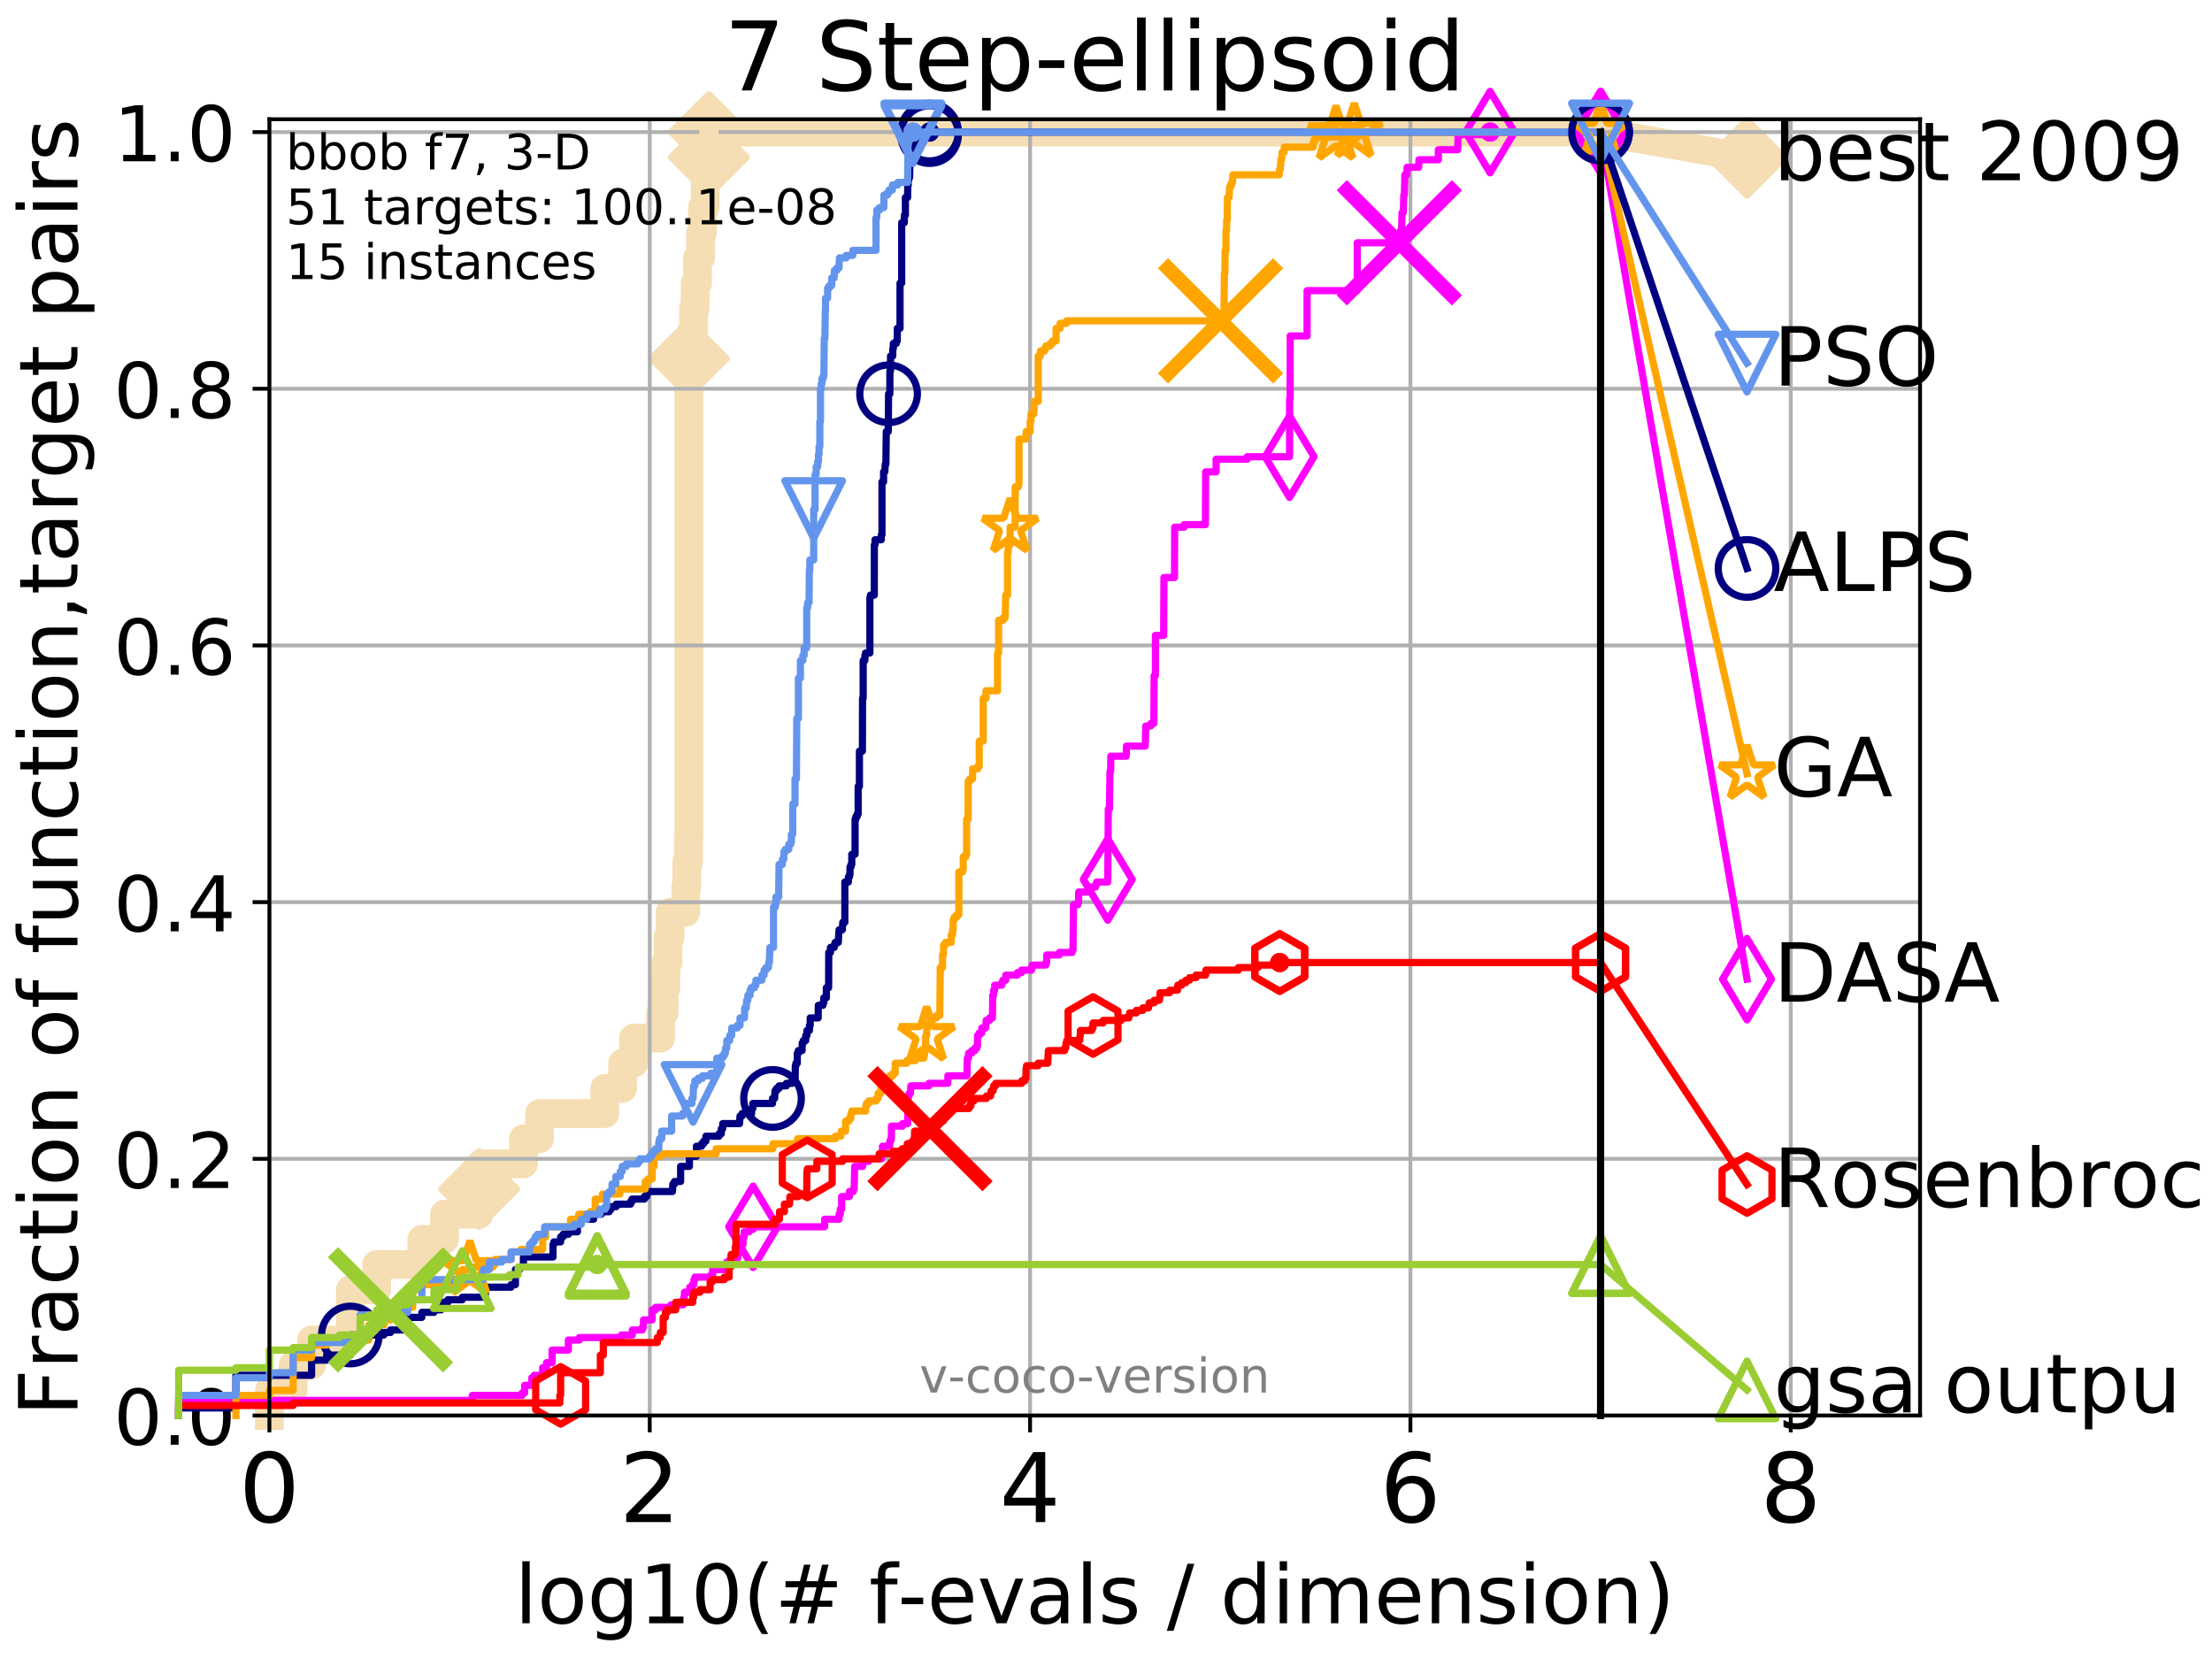 <?xml version="1.0" encoding="utf-8" standalone="no"?>
<!DOCTYPE svg PUBLIC "-//W3C//DTD SVG 1.1//EN"
  "http://www.w3.org/Graphics/SVG/1.1/DTD/svg11.dtd">
<!-- Created with matplotlib (http://matplotlib.org/) -->
<svg height="345.6pt" version="1.1" viewBox="0 0 460.8 345.6" width="460.8pt" xmlns="http://www.w3.org/2000/svg" xmlns:xlink="http://www.w3.org/1999/xlink">
 <defs>
  <style type="text/css">
*{stroke-linecap:butt;stroke-linejoin:round;}
  </style>
 </defs>
 <g id="figure_1">
  <g id="patch_1">
   <path d="M 0 345.6 
L 460.8 345.6 
L 460.8 0 
L 0 0 
z
" style="fill:#ffffff;"/>
  </g>
  <g id="axes_1">
   <g id="patch_2">
    <path d="M 56.12 294.88 
L 399.984 294.88 
L 399.984 24.84 
L 56.12 24.84 
z
" style="fill:#ffffff;"/>
   </g>
   <g id="line2d_1">
    <path d="M 56.12 294.88 
L 56.12 289.638 
L 61.07 289.638 
L 61.07 284.395 
L 64.909 284.395 
L 64.909 279.153 
L 72.995 279.153 
L 72.995 268.668 
L 78.474 268.668 
L 78.474 263.425 
L 87.877 263.425 
L 87.877 258.183 
L 92.599 258.183 
L 92.599 252.94 
L 99.803 252.94 
L 99.803 247.698 
L 100.25 247.698 
L 100.25 242.455 
L 109.038 242.455 
L 109.038 237.213 
L 112.394 237.213 
L 112.394 231.97 
L 125.979 231.97 
L 125.979 226.728 
L 129.699 226.728 
L 129.699 221.485 
L 132.007 221.485 
L 132.007 216.243 
L 137.606 216.243 
L 137.606 211 
L 138.344 211 
L 138.344 205.758 
L 138.725 205.758 
L 138.725 200.515 
L 139.145 200.515 
L 139.145 195.273 
L 139.599 195.273 
L 139.599 190.03 
L 142.854 190.03 
L 142.854 184.788 
L 143.075 184.788 
L 143.075 179.546 
L 143.438 179.546 
L 143.438 174.303 
L 143.509 174.303 
L 143.509 74.696 
L 143.863 74.696 
L 143.863 69.453 
L 144.481 69.453 
L 144.481 64.211 
L 144.815 64.211 
L 144.815 58.969 
L 145.304 58.969 
L 145.304 53.726 
L 145.936 53.726 
L 145.936 48.484 
L 146.334 48.484 
L 146.334 43.241 
L 146.9 43.241 
L 146.9 37.999 
L 147.334 37.999 
L 147.334 32.756 
L 147.674 32.756 
L 147.674 27.514 
L 333.43 27.514 
" style="fill:none;stroke:#f5deb3;stroke-linecap:square;stroke-width:6;"/>
   </g>
   <g id="line2d_2">
    <defs>
     <path d="M -0 7.778 
L 7.778 0 
L 0 -7.778 
L -7.778 -0 
z
" id="m0a028a1a10" style="stroke:#f5deb3;stroke-linejoin:miter;stroke-width:1.5;"/>
    </defs>
    <g>
     <use style="fill:#f5deb3;stroke:#f5deb3;stroke-linejoin:miter;stroke-width:1.5;" x="99.803" xlink:href="#m0a028a1a10" y="247.698"/>
     <use style="fill:#f5deb3;stroke:#f5deb3;stroke-linejoin:miter;stroke-width:1.5;" x="143.509" xlink:href="#m0a028a1a10" y="74.696"/>
     <use style="fill:#f5deb3;stroke:#f5deb3;stroke-linejoin:miter;stroke-width:1.5;" x="147.674" xlink:href="#m0a028a1a10" y="32.756"/>
     <use style="fill:#f5deb3;stroke:#f5deb3;stroke-linejoin:miter;stroke-width:1.5;" x="147.674" xlink:href="#m0a028a1a10" y="27.514"/>
     <use style="fill:#f5deb3;stroke:#f5deb3;stroke-linejoin:miter;stroke-width:1.5;" x="333.43" xlink:href="#m0a028a1a10" y="27.514"/>
    </g>
   </g>
   <g id="line2d_3">
    <path style="fill:none;stroke:#f5deb3;stroke-linecap:square;stroke-width:6;"/>
    <g/>
   </g>
   <g id="line2d_4">
    <path d="M 333.43 27.514 
L 363.934 32.861 
" style="fill:none;stroke:#f5deb3;stroke-linecap:square;stroke-width:6;"/>
    <g>
     <use style="fill:#f5deb3;stroke:#f5deb3;stroke-linejoin:miter;stroke-width:1.5;" x="333.43" xlink:href="#m0a028a1a10" y="27.514"/>
     <use style="fill:#f5deb3;stroke:#f5deb3;stroke-linejoin:miter;stroke-width:1.5;" x="363.934" xlink:href="#m0a028a1a10" y="32.861"/>
    </g>
   </g>
   <g id="matplotlib.axis_1">
    <g id="xtick_1">
     <g id="line2d_5">
      <path clip-path="url(#pc17c565a72)" d="M 56.12 294.88 
L 56.12 24.84 
" style="fill:none;stroke:#b0b0b0;stroke-linecap:square;stroke-width:0.8;"/>
     </g>
     <g id="line2d_6">
      <defs>
       <path d="M 0 0 
L 0 3.5 
" id="mc18f7bd86d" style="stroke:#000000;stroke-width:0.8;"/>
      </defs>
      <g>
       <use style="stroke:#000000;stroke-width:0.8;" x="56.12" xlink:href="#mc18f7bd86d" y="294.88"/>
      </g>
     </g>
     <g id="text_1">
      <!-- 0 -->
      <defs>
       <path d="M 31.781 66.406 
Q 24.172 66.406 20.328 58.906 
Q 16.5 51.422 16.5 36.375 
Q 16.5 21.391 20.328 13.891 
Q 24.172 6.391 31.781 6.391 
Q 39.453 6.391 43.281 13.891 
Q 47.125 21.391 47.125 36.375 
Q 47.125 51.422 43.281 58.906 
Q 39.453 66.406 31.781 66.406 
z
M 31.781 74.219 
Q 44.047 74.219 50.516 64.516 
Q 56.984 54.828 56.984 36.375 
Q 56.984 17.969 50.516 8.266 
Q 44.047 -1.422 31.781 -1.422 
Q 19.531 -1.422 13.062 8.266 
Q 6.594 17.969 6.594 36.375 
Q 6.594 54.828 13.062 64.516 
Q 19.531 74.219 31.781 74.219 
z
" id="DejaVuSans-30"/>
      </defs>
      <g transform="translate(49.758 317.077)scale(0.2 -0.2)">
       <use xlink:href="#DejaVuSans-30"/>
      </g>
     </g>
    </g>
    <g id="xtick_2">
     <g id="line2d_7">
      <path clip-path="url(#pc17c565a72)" d="M 135.351 294.88 
L 135.351 24.84 
" style="fill:none;stroke:#b0b0b0;stroke-linecap:square;stroke-width:0.8;"/>
     </g>
     <g id="line2d_8">
      <g>
       <use style="stroke:#000000;stroke-width:0.8;" x="135.351" xlink:href="#mc18f7bd86d" y="294.88"/>
      </g>
     </g>
     <g id="text_2">
      <!-- 2 -->
      <defs>
       <path d="M 19.188 8.297 
L 53.609 8.297 
L 53.609 0 
L 7.328 0 
L 7.328 8.297 
Q 12.938 14.109 22.625 23.891 
Q 32.328 33.688 34.812 36.531 
Q 39.547 41.844 41.422 45.531 
Q 43.312 49.219 43.312 52.781 
Q 43.312 58.594 39.234 62.25 
Q 35.156 65.922 28.609 65.922 
Q 23.969 65.922 18.812 64.312 
Q 13.672 62.703 7.812 59.422 
L 7.812 69.391 
Q 13.766 71.781 18.938 73 
Q 24.125 74.219 28.422 74.219 
Q 39.75 74.219 46.484 68.547 
Q 53.219 62.891 53.219 53.422 
Q 53.219 48.922 51.531 44.891 
Q 49.859 40.875 45.406 35.406 
Q 44.188 33.984 37.641 27.219 
Q 31.109 20.453 19.188 8.297 
z
" id="DejaVuSans-32"/>
      </defs>
      <g transform="translate(128.989 317.077)scale(0.2 -0.2)">
       <use xlink:href="#DejaVuSans-32"/>
      </g>
     </g>
    </g>
    <g id="xtick_3">
     <g id="line2d_9">
      <path clip-path="url(#pc17c565a72)" d="M 214.583 294.88 
L 214.583 24.84 
" style="fill:none;stroke:#b0b0b0;stroke-linecap:square;stroke-width:0.8;"/>
     </g>
     <g id="line2d_10">
      <g>
       <use style="stroke:#000000;stroke-width:0.8;" x="214.583" xlink:href="#mc18f7bd86d" y="294.88"/>
      </g>
     </g>
     <g id="text_3">
      <!-- 4 -->
      <defs>
       <path d="M 37.797 64.312 
L 12.891 25.391 
L 37.797 25.391 
z
M 35.203 72.906 
L 47.609 72.906 
L 47.609 25.391 
L 58.016 25.391 
L 58.016 17.188 
L 47.609 17.188 
L 47.609 0 
L 37.797 0 
L 37.797 17.188 
L 4.891 17.188 
L 4.891 26.703 
z
" id="DejaVuSans-34"/>
      </defs>
      <g transform="translate(208.22 317.077)scale(0.2 -0.2)">
       <use xlink:href="#DejaVuSans-34"/>
      </g>
     </g>
    </g>
    <g id="xtick_4">
     <g id="line2d_11">
      <path clip-path="url(#pc17c565a72)" d="M 293.814 294.88 
L 293.814 24.84 
" style="fill:none;stroke:#b0b0b0;stroke-linecap:square;stroke-width:0.8;"/>
     </g>
     <g id="line2d_12">
      <g>
       <use style="stroke:#000000;stroke-width:0.8;" x="293.814" xlink:href="#mc18f7bd86d" y="294.88"/>
      </g>
     </g>
     <g id="text_4">
      <!-- 6 -->
      <defs>
       <path d="M 33.016 40.375 
Q 26.375 40.375 22.484 35.828 
Q 18.609 31.297 18.609 23.391 
Q 18.609 15.531 22.484 10.953 
Q 26.375 6.391 33.016 6.391 
Q 39.656 6.391 43.531 10.953 
Q 47.406 15.531 47.406 23.391 
Q 47.406 31.297 43.531 35.828 
Q 39.656 40.375 33.016 40.375 
z
M 52.594 71.297 
L 52.594 62.312 
Q 48.875 64.062 45.094 64.984 
Q 41.312 65.922 37.594 65.922 
Q 27.828 65.922 22.672 59.328 
Q 17.531 52.734 16.797 39.406 
Q 19.672 43.656 24.016 45.922 
Q 28.375 48.188 33.594 48.188 
Q 44.578 48.188 50.953 41.516 
Q 57.328 34.859 57.328 23.391 
Q 57.328 12.156 50.688 5.359 
Q 44.047 -1.422 33.016 -1.422 
Q 20.359 -1.422 13.672 8.266 
Q 6.984 17.969 6.984 36.375 
Q 6.984 53.656 15.188 63.938 
Q 23.391 74.219 37.203 74.219 
Q 40.922 74.219 44.703 73.484 
Q 48.484 72.75 52.594 71.297 
z
" id="DejaVuSans-36"/>
      </defs>
      <g transform="translate(287.452 317.077)scale(0.2 -0.2)">
       <use xlink:href="#DejaVuSans-36"/>
      </g>
     </g>
    </g>
    <g id="xtick_5">
     <g id="line2d_13">
      <path clip-path="url(#pc17c565a72)" d="M 373.045 294.88 
L 373.045 24.84 
" style="fill:none;stroke:#b0b0b0;stroke-linecap:square;stroke-width:0.8;"/>
     </g>
     <g id="line2d_14">
      <g>
       <use style="stroke:#000000;stroke-width:0.8;" x="373.045" xlink:href="#mc18f7bd86d" y="294.88"/>
      </g>
     </g>
     <g id="text_5">
      <!-- 8 -->
      <defs>
       <path d="M 31.781 34.625 
Q 24.75 34.625 20.719 30.859 
Q 16.703 27.094 16.703 20.516 
Q 16.703 13.922 20.719 10.156 
Q 24.75 6.391 31.781 6.391 
Q 38.812 6.391 42.859 10.172 
Q 46.922 13.969 46.922 20.516 
Q 46.922 27.094 42.891 30.859 
Q 38.875 34.625 31.781 34.625 
z
M 21.922 38.812 
Q 15.578 40.375 12.031 44.719 
Q 8.5 49.078 8.5 55.328 
Q 8.5 64.062 14.719 69.141 
Q 20.953 74.219 31.781 74.219 
Q 42.672 74.219 48.875 69.141 
Q 55.078 64.062 55.078 55.328 
Q 55.078 49.078 51.531 44.719 
Q 48 40.375 41.703 38.812 
Q 48.828 37.156 52.797 32.312 
Q 56.781 27.484 56.781 20.516 
Q 56.781 9.906 50.312 4.234 
Q 43.844 -1.422 31.781 -1.422 
Q 19.734 -1.422 13.25 4.234 
Q 6.781 9.906 6.781 20.516 
Q 6.781 27.484 10.781 32.312 
Q 14.797 37.156 21.922 38.812 
z
M 18.312 54.391 
Q 18.312 48.734 21.844 45.562 
Q 25.391 42.391 31.781 42.391 
Q 38.141 42.391 41.719 45.562 
Q 45.312 48.734 45.312 54.391 
Q 45.312 60.062 41.719 63.234 
Q 38.141 66.406 31.781 66.406 
Q 25.391 66.406 21.844 63.234 
Q 18.312 60.062 18.312 54.391 
z
" id="DejaVuSans-38"/>
      </defs>
      <g transform="translate(366.683 317.077)scale(0.2 -0.2)">
       <use xlink:href="#DejaVuSans-38"/>
      </g>
     </g>
    </g>
    <g id="text_6">
     <!-- log10(# f-evals / dimension) -->
     <defs>
      <path d="M 9.422 75.984 
L 18.406 75.984 
L 18.406 0 
L 9.422 0 
z
" id="DejaVuSans-6c"/>
      <path d="M 30.609 48.391 
Q 23.391 48.391 19.188 42.75 
Q 14.984 37.109 14.984 27.297 
Q 14.984 17.484 19.156 11.844 
Q 23.344 6.203 30.609 6.203 
Q 37.797 6.203 41.984 11.859 
Q 46.188 17.531 46.188 27.297 
Q 46.188 37.016 41.984 42.703 
Q 37.797 48.391 30.609 48.391 
z
M 30.609 56 
Q 42.328 56 49.016 48.375 
Q 55.719 40.766 55.719 27.297 
Q 55.719 13.875 49.016 6.219 
Q 42.328 -1.422 30.609 -1.422 
Q 18.844 -1.422 12.172 6.219 
Q 5.516 13.875 5.516 27.297 
Q 5.516 40.766 12.172 48.375 
Q 18.844 56 30.609 56 
z
" id="DejaVuSans-6f"/>
      <path d="M 45.406 27.984 
Q 45.406 37.75 41.375 43.109 
Q 37.359 48.484 30.078 48.484 
Q 22.859 48.484 18.828 43.109 
Q 14.797 37.75 14.797 27.984 
Q 14.797 18.266 18.828 12.891 
Q 22.859 7.516 30.078 7.516 
Q 37.359 7.516 41.375 12.891 
Q 45.406 18.266 45.406 27.984 
z
M 54.391 6.781 
Q 54.391 -7.172 48.188 -13.984 
Q 42 -20.797 29.203 -20.797 
Q 24.469 -20.797 20.266 -20.094 
Q 16.062 -19.391 12.109 -17.922 
L 12.109 -9.188 
Q 16.062 -11.328 19.922 -12.344 
Q 23.781 -13.375 27.781 -13.375 
Q 36.625 -13.375 41.016 -8.766 
Q 45.406 -4.156 45.406 5.172 
L 45.406 9.625 
Q 42.625 4.781 38.281 2.391 
Q 33.938 0 27.875 0 
Q 17.828 0 11.672 7.656 
Q 5.516 15.328 5.516 27.984 
Q 5.516 40.672 11.672 48.328 
Q 17.828 56 27.875 56 
Q 33.938 56 38.281 53.609 
Q 42.625 51.219 45.406 46.391 
L 45.406 54.688 
L 54.391 54.688 
z
" id="DejaVuSans-67"/>
      <path d="M 12.406 8.297 
L 28.516 8.297 
L 28.516 63.922 
L 10.984 60.406 
L 10.984 69.391 
L 28.422 72.906 
L 38.281 72.906 
L 38.281 8.297 
L 54.391 8.297 
L 54.391 0 
L 12.406 0 
z
" id="DejaVuSans-31"/>
      <path d="M 31 75.875 
Q 24.469 64.656 21.281 53.656 
Q 18.109 42.672 18.109 31.391 
Q 18.109 20.125 21.312 9.062 
Q 24.516 -2 31 -13.188 
L 23.188 -13.188 
Q 15.875 -1.703 12.234 9.375 
Q 8.594 20.453 8.594 31.391 
Q 8.594 42.281 12.203 53.312 
Q 15.828 64.359 23.188 75.875 
z
" id="DejaVuSans-28"/>
      <path d="M 51.125 44 
L 36.922 44 
L 32.812 27.688 
L 47.125 27.688 
z
M 43.797 71.781 
L 38.719 51.516 
L 52.984 51.516 
L 58.109 71.781 
L 65.922 71.781 
L 60.891 51.516 
L 76.125 51.516 
L 76.125 44 
L 58.984 44 
L 54.984 27.688 
L 70.516 27.688 
L 70.516 20.219 
L 53.078 20.219 
L 48 0 
L 40.188 0 
L 45.219 20.219 
L 30.906 20.219 
L 25.875 0 
L 18.016 0 
L 23.094 20.219 
L 7.719 20.219 
L 7.719 27.688 
L 24.906 27.688 
L 29 44 
L 13.281 44 
L 13.281 51.516 
L 30.906 51.516 
L 35.891 71.781 
z
" id="DejaVuSans-23"/>
      <path id="DejaVuSans-20"/>
      <path d="M 37.109 75.984 
L 37.109 68.5 
L 28.516 68.5 
Q 23.688 68.5 21.797 66.547 
Q 19.922 64.594 19.922 59.516 
L 19.922 54.688 
L 34.719 54.688 
L 34.719 47.703 
L 19.922 47.703 
L 19.922 0 
L 10.891 0 
L 10.891 47.703 
L 2.297 47.703 
L 2.297 54.688 
L 10.891 54.688 
L 10.891 58.5 
Q 10.891 67.625 15.141 71.797 
Q 19.391 75.984 28.609 75.984 
z
" id="DejaVuSans-66"/>
      <path d="M 4.891 31.391 
L 31.203 31.391 
L 31.203 23.391 
L 4.891 23.391 
z
" id="DejaVuSans-2d"/>
      <path d="M 56.203 29.594 
L 56.203 25.203 
L 14.891 25.203 
Q 15.484 15.922 20.484 11.062 
Q 25.484 6.203 34.422 6.203 
Q 39.594 6.203 44.453 7.469 
Q 49.312 8.734 54.109 11.281 
L 54.109 2.781 
Q 49.266 0.734 44.188 -0.344 
Q 39.109 -1.422 33.891 -1.422 
Q 20.797 -1.422 13.156 6.188 
Q 5.516 13.812 5.516 26.812 
Q 5.516 40.234 12.766 48.109 
Q 20.016 56 32.328 56 
Q 43.359 56 49.781 48.891 
Q 56.203 41.797 56.203 29.594 
z
M 47.219 32.234 
Q 47.125 39.594 43.094 43.984 
Q 39.062 48.391 32.422 48.391 
Q 24.906 48.391 20.391 44.141 
Q 15.875 39.891 15.188 32.172 
z
" id="DejaVuSans-65"/>
      <path d="M 2.984 54.688 
L 12.5 54.688 
L 29.594 8.797 
L 46.688 54.688 
L 56.203 54.688 
L 35.688 0 
L 23.484 0 
z
" id="DejaVuSans-76"/>
      <path d="M 34.281 27.484 
Q 23.391 27.484 19.188 25 
Q 14.984 22.516 14.984 16.5 
Q 14.984 11.719 18.141 8.906 
Q 21.297 6.109 26.703 6.109 
Q 34.188 6.109 38.703 11.406 
Q 43.219 16.703 43.219 25.484 
L 43.219 27.484 
z
M 52.203 31.203 
L 52.203 0 
L 43.219 0 
L 43.219 8.297 
Q 40.141 3.328 35.547 0.953 
Q 30.953 -1.422 24.312 -1.422 
Q 15.922 -1.422 10.953 3.297 
Q 6 8.016 6 15.922 
Q 6 25.141 12.172 29.828 
Q 18.359 34.516 30.609 34.516 
L 43.219 34.516 
L 43.219 35.406 
Q 43.219 41.609 39.141 45 
Q 35.062 48.391 27.688 48.391 
Q 23 48.391 18.547 47.266 
Q 14.109 46.141 10.016 43.891 
L 10.016 52.203 
Q 14.938 54.109 19.578 55.047 
Q 24.219 56 28.609 56 
Q 40.484 56 46.344 49.844 
Q 52.203 43.703 52.203 31.203 
z
" id="DejaVuSans-61"/>
      <path d="M 44.281 53.078 
L 44.281 44.578 
Q 40.484 46.531 36.375 47.5 
Q 32.281 48.484 27.875 48.484 
Q 21.188 48.484 17.844 46.438 
Q 14.5 44.391 14.5 40.281 
Q 14.5 37.156 16.891 35.375 
Q 19.281 33.594 26.516 31.984 
L 29.594 31.297 
Q 39.156 29.25 43.188 25.516 
Q 47.219 21.781 47.219 15.094 
Q 47.219 7.469 41.188 3.016 
Q 35.156 -1.422 24.609 -1.422 
Q 20.219 -1.422 15.453 -0.562 
Q 10.688 0.297 5.422 2 
L 5.422 11.281 
Q 10.406 8.688 15.234 7.391 
Q 20.062 6.109 24.812 6.109 
Q 31.156 6.109 34.562 8.281 
Q 37.984 10.453 37.984 14.406 
Q 37.984 18.062 35.516 20.016 
Q 33.062 21.969 24.703 23.781 
L 21.578 24.516 
Q 13.234 26.266 9.516 29.906 
Q 5.812 33.547 5.812 39.891 
Q 5.812 47.609 11.281 51.797 
Q 16.75 56 26.812 56 
Q 31.781 56 36.172 55.266 
Q 40.578 54.547 44.281 53.078 
z
" id="DejaVuSans-73"/>
      <path d="M 25.391 72.906 
L 33.688 72.906 
L 8.297 -9.281 
L 0 -9.281 
z
" id="DejaVuSans-2f"/>
      <path d="M 45.406 46.391 
L 45.406 75.984 
L 54.391 75.984 
L 54.391 0 
L 45.406 0 
L 45.406 8.203 
Q 42.578 3.328 38.25 0.953 
Q 33.938 -1.422 27.875 -1.422 
Q 17.969 -1.422 11.734 6.484 
Q 5.516 14.406 5.516 27.297 
Q 5.516 40.188 11.734 48.094 
Q 17.969 56 27.875 56 
Q 33.938 56 38.25 53.625 
Q 42.578 51.266 45.406 46.391 
z
M 14.797 27.297 
Q 14.797 17.391 18.875 11.75 
Q 22.953 6.109 30.078 6.109 
Q 37.203 6.109 41.297 11.75 
Q 45.406 17.391 45.406 27.297 
Q 45.406 37.203 41.297 42.844 
Q 37.203 48.484 30.078 48.484 
Q 22.953 48.484 18.875 42.844 
Q 14.797 37.203 14.797 27.297 
z
" id="DejaVuSans-64"/>
      <path d="M 9.422 54.688 
L 18.406 54.688 
L 18.406 0 
L 9.422 0 
z
M 9.422 75.984 
L 18.406 75.984 
L 18.406 64.594 
L 9.422 64.594 
z
" id="DejaVuSans-69"/>
      <path d="M 52 44.188 
Q 55.375 50.25 60.062 53.125 
Q 64.75 56 71.094 56 
Q 79.641 56 84.281 50.016 
Q 88.922 44.047 88.922 33.016 
L 88.922 0 
L 79.891 0 
L 79.891 32.719 
Q 79.891 40.578 77.094 44.375 
Q 74.312 48.188 68.609 48.188 
Q 61.625 48.188 57.562 43.547 
Q 53.516 38.922 53.516 30.906 
L 53.516 0 
L 44.484 0 
L 44.484 32.719 
Q 44.484 40.625 41.703 44.406 
Q 38.922 48.188 33.109 48.188 
Q 26.219 48.188 22.156 43.531 
Q 18.109 38.875 18.109 30.906 
L 18.109 0 
L 9.078 0 
L 9.078 54.688 
L 18.109 54.688 
L 18.109 46.188 
Q 21.188 51.219 25.484 53.609 
Q 29.781 56 35.688 56 
Q 41.656 56 45.828 52.969 
Q 50 49.953 52 44.188 
z
" id="DejaVuSans-6d"/>
      <path d="M 54.891 33.016 
L 54.891 0 
L 45.906 0 
L 45.906 32.719 
Q 45.906 40.484 42.875 44.328 
Q 39.844 48.188 33.797 48.188 
Q 26.516 48.188 22.312 43.547 
Q 18.109 38.922 18.109 30.906 
L 18.109 0 
L 9.078 0 
L 9.078 54.688 
L 18.109 54.688 
L 18.109 46.188 
Q 21.344 51.125 25.703 53.562 
Q 30.078 56 35.797 56 
Q 45.219 56 50.047 50.172 
Q 54.891 44.344 54.891 33.016 
z
" id="DejaVuSans-6e"/>
      <path d="M 8.016 75.875 
L 15.828 75.875 
Q 23.141 64.359 26.781 53.312 
Q 30.422 42.281 30.422 31.391 
Q 30.422 20.453 26.781 9.375 
Q 23.141 -1.703 15.828 -13.188 
L 8.016 -13.188 
Q 14.5 -2 17.703 9.062 
Q 20.906 20.125 20.906 31.391 
Q 20.906 42.672 17.703 53.656 
Q 14.5 64.656 8.016 75.875 
z
" id="DejaVuSans-29"/>
     </defs>
     <g transform="translate(107.211 338.154)scale(0.17 -0.17)">
      <use xlink:href="#DejaVuSans-6c"/>
      <use x="27.783" xlink:href="#DejaVuSans-6f"/>
      <use x="88.965" xlink:href="#DejaVuSans-67"/>
      <use x="152.441" xlink:href="#DejaVuSans-31"/>
      <use x="216.064" xlink:href="#DejaVuSans-30"/>
      <use x="279.688" xlink:href="#DejaVuSans-28"/>
      <use x="318.701" xlink:href="#DejaVuSans-23"/>
      <use x="402.49" xlink:href="#DejaVuSans-20"/>
      <use x="434.277" xlink:href="#DejaVuSans-66"/>
      <use x="469.404" xlink:href="#DejaVuSans-2d"/>
      <use x="505.488" xlink:href="#DejaVuSans-65"/>
      <use x="567.012" xlink:href="#DejaVuSans-76"/>
      <use x="626.191" xlink:href="#DejaVuSans-61"/>
      <use x="687.471" xlink:href="#DejaVuSans-6c"/>
      <use x="715.254" xlink:href="#DejaVuSans-73"/>
      <use x="767.354" xlink:href="#DejaVuSans-20"/>
      <use x="799.141" xlink:href="#DejaVuSans-2f"/>
      <use x="832.832" xlink:href="#DejaVuSans-20"/>
      <use x="864.619" xlink:href="#DejaVuSans-64"/>
      <use x="928.096" xlink:href="#DejaVuSans-69"/>
      <use x="955.879" xlink:href="#DejaVuSans-6d"/>
      <use x="1053.291" xlink:href="#DejaVuSans-65"/>
      <use x="1114.814" xlink:href="#DejaVuSans-6e"/>
      <use x="1178.193" xlink:href="#DejaVuSans-73"/>
      <use x="1230.293" xlink:href="#DejaVuSans-69"/>
      <use x="1258.076" xlink:href="#DejaVuSans-6f"/>
      <use x="1319.258" xlink:href="#DejaVuSans-6e"/>
      <use x="1382.637" xlink:href="#DejaVuSans-29"/>
     </g>
    </g>
   </g>
   <g id="matplotlib.axis_2">
    <g id="ytick_1">
     <g id="line2d_15">
      <path clip-path="url(#pc17c565a72)" d="M 56.12 294.88 
L 399.984 294.88 
" style="fill:none;stroke:#b0b0b0;stroke-linecap:square;stroke-width:0.8;"/>
     </g>
     <g id="line2d_16">
      <defs>
       <path d="M 0 0 
L -3.5 0 
" id="m09ed6f86c0" style="stroke:#000000;stroke-width:0.8;"/>
      </defs>
      <g>
       <use style="stroke:#000000;stroke-width:0.8;" x="56.12" xlink:href="#m09ed6f86c0" y="294.88"/>
      </g>
     </g>
     <g id="text_7">
      <!-- 0.0 -->
      <defs>
       <path d="M 10.688 12.406 
L 21 12.406 
L 21 0 
L 10.688 0 
z
" id="DejaVuSans-2e"/>
      </defs>
      <g transform="translate(23.675 300.959)scale(0.16 -0.16)">
       <use xlink:href="#DejaVuSans-30"/>
       <use x="63.623" xlink:href="#DejaVuSans-2e"/>
       <use x="95.41" xlink:href="#DejaVuSans-30"/>
      </g>
     </g>
    </g>
    <g id="ytick_2">
     <g id="line2d_17">
      <path clip-path="url(#pc17c565a72)" d="M 56.12 241.407 
L 399.984 241.407 
" style="fill:none;stroke:#b0b0b0;stroke-linecap:square;stroke-width:0.8;"/>
     </g>
     <g id="line2d_18">
      <g>
       <use style="stroke:#000000;stroke-width:0.8;" x="56.12" xlink:href="#m09ed6f86c0" y="241.407"/>
      </g>
     </g>
     <g id="text_8">
      <!-- 0.2 -->
      <g transform="translate(23.675 247.485)scale(0.16 -0.16)">
       <use xlink:href="#DejaVuSans-30"/>
       <use x="63.623" xlink:href="#DejaVuSans-2e"/>
       <use x="95.41" xlink:href="#DejaVuSans-32"/>
      </g>
     </g>
    </g>
    <g id="ytick_3">
     <g id="line2d_19">
      <path clip-path="url(#pc17c565a72)" d="M 56.12 187.933 
L 399.984 187.933 
" style="fill:none;stroke:#b0b0b0;stroke-linecap:square;stroke-width:0.8;"/>
     </g>
     <g id="line2d_20">
      <g>
       <use style="stroke:#000000;stroke-width:0.8;" x="56.12" xlink:href="#m09ed6f86c0" y="187.933"/>
      </g>
     </g>
     <g id="text_9">
      <!-- 0.4 -->
      <g transform="translate(23.675 194.012)scale(0.16 -0.16)">
       <use xlink:href="#DejaVuSans-30"/>
       <use x="63.623" xlink:href="#DejaVuSans-2e"/>
       <use x="95.41" xlink:href="#DejaVuSans-34"/>
      </g>
     </g>
    </g>
    <g id="ytick_4">
     <g id="line2d_21">
      <path clip-path="url(#pc17c565a72)" d="M 56.12 134.46 
L 399.984 134.46 
" style="fill:none;stroke:#b0b0b0;stroke-linecap:square;stroke-width:0.8;"/>
     </g>
     <g id="line2d_22">
      <g>
       <use style="stroke:#000000;stroke-width:0.8;" x="56.12" xlink:href="#m09ed6f86c0" y="134.46"/>
      </g>
     </g>
     <g id="text_10">
      <!-- 0.6 -->
      <g transform="translate(23.675 140.539)scale(0.16 -0.16)">
       <use xlink:href="#DejaVuSans-30"/>
       <use x="63.623" xlink:href="#DejaVuSans-2e"/>
       <use x="95.41" xlink:href="#DejaVuSans-36"/>
      </g>
     </g>
    </g>
    <g id="ytick_5">
     <g id="line2d_23">
      <path clip-path="url(#pc17c565a72)" d="M 56.12 80.987 
L 399.984 80.987 
" style="fill:none;stroke:#b0b0b0;stroke-linecap:square;stroke-width:0.8;"/>
     </g>
     <g id="line2d_24">
      <g>
       <use style="stroke:#000000;stroke-width:0.8;" x="56.12" xlink:href="#m09ed6f86c0" y="80.987"/>
      </g>
     </g>
     <g id="text_11">
      <!-- 0.8 -->
      <g transform="translate(23.675 87.066)scale(0.16 -0.16)">
       <use xlink:href="#DejaVuSans-30"/>
       <use x="63.623" xlink:href="#DejaVuSans-2e"/>
       <use x="95.41" xlink:href="#DejaVuSans-38"/>
      </g>
     </g>
    </g>
    <g id="ytick_6">
     <g id="line2d_25">
      <path clip-path="url(#pc17c565a72)" d="M 56.12 27.514 
L 399.984 27.514 
" style="fill:none;stroke:#b0b0b0;stroke-linecap:square;stroke-width:0.8;"/>
     </g>
     <g id="line2d_26">
      <g>
       <use style="stroke:#000000;stroke-width:0.8;" x="56.12" xlink:href="#m09ed6f86c0" y="27.514"/>
      </g>
     </g>
     <g id="text_12">
      <!-- 1.0 -->
      <g transform="translate(23.675 33.592)scale(0.16 -0.16)">
       <use xlink:href="#DejaVuSans-31"/>
       <use x="63.623" xlink:href="#DejaVuSans-2e"/>
       <use x="95.41" xlink:href="#DejaVuSans-30"/>
      </g>
     </g>
    </g>
    <g id="text_13">
     <!-- Fraction of function,target pairs -->
     <defs>
      <path d="M 9.812 72.906 
L 51.703 72.906 
L 51.703 64.594 
L 19.672 64.594 
L 19.672 43.109 
L 48.578 43.109 
L 48.578 34.812 
L 19.672 34.812 
L 19.672 0 
L 9.812 0 
z
" id="DejaVuSans-46"/>
      <path d="M 41.109 46.297 
Q 39.594 47.172 37.812 47.578 
Q 36.031 48 33.891 48 
Q 26.266 48 22.188 43.047 
Q 18.109 38.094 18.109 28.812 
L 18.109 0 
L 9.078 0 
L 9.078 54.688 
L 18.109 54.688 
L 18.109 46.188 
Q 20.953 51.172 25.484 53.578 
Q 30.031 56 36.531 56 
Q 37.453 56 38.578 55.875 
Q 39.703 55.766 41.062 55.516 
z
" id="DejaVuSans-72"/>
      <path d="M 48.781 52.594 
L 48.781 44.188 
Q 44.969 46.297 41.141 47.344 
Q 37.312 48.391 33.406 48.391 
Q 24.656 48.391 19.812 42.844 
Q 14.984 37.312 14.984 27.297 
Q 14.984 17.281 19.812 11.734 
Q 24.656 6.203 33.406 6.203 
Q 37.312 6.203 41.141 7.25 
Q 44.969 8.297 48.781 10.406 
L 48.781 2.094 
Q 45.016 0.344 40.984 -0.531 
Q 36.969 -1.422 32.422 -1.422 
Q 20.062 -1.422 12.781 6.344 
Q 5.516 14.109 5.516 27.297 
Q 5.516 40.672 12.859 48.328 
Q 20.219 56 33.016 56 
Q 37.156 56 41.109 55.141 
Q 45.062 54.297 48.781 52.594 
z
" id="DejaVuSans-63"/>
      <path d="M 18.312 70.219 
L 18.312 54.688 
L 36.812 54.688 
L 36.812 47.703 
L 18.312 47.703 
L 18.312 18.016 
Q 18.312 11.328 20.141 9.422 
Q 21.969 7.516 27.594 7.516 
L 36.812 7.516 
L 36.812 0 
L 27.594 0 
Q 17.188 0 13.234 3.875 
Q 9.281 7.766 9.281 18.016 
L 9.281 47.703 
L 2.688 47.703 
L 2.688 54.688 
L 9.281 54.688 
L 9.281 70.219 
z
" id="DejaVuSans-74"/>
      <path d="M 8.5 21.578 
L 8.5 54.688 
L 17.484 54.688 
L 17.484 21.922 
Q 17.484 14.156 20.5 10.266 
Q 23.531 6.391 29.594 6.391 
Q 36.859 6.391 41.078 11.031 
Q 45.312 15.672 45.312 23.688 
L 45.312 54.688 
L 54.297 54.688 
L 54.297 0 
L 45.312 0 
L 45.312 8.406 
Q 42.047 3.422 37.719 1 
Q 33.406 -1.422 27.688 -1.422 
Q 18.266 -1.422 13.375 4.438 
Q 8.5 10.297 8.5 21.578 
z
M 31.109 56 
z
" id="DejaVuSans-75"/>
      <path d="M 11.719 12.406 
L 22.016 12.406 
L 22.016 4 
L 14.016 -11.625 
L 7.719 -11.625 
L 11.719 4 
z
" id="DejaVuSans-2c"/>
      <path d="M 18.109 8.203 
L 18.109 -20.797 
L 9.078 -20.797 
L 9.078 54.688 
L 18.109 54.688 
L 18.109 46.391 
Q 20.953 51.266 25.266 53.625 
Q 29.594 56 35.594 56 
Q 45.562 56 51.781 48.094 
Q 58.016 40.188 58.016 27.297 
Q 58.016 14.406 51.781 6.484 
Q 45.562 -1.422 35.594 -1.422 
Q 29.594 -1.422 25.266 0.953 
Q 20.953 3.328 18.109 8.203 
z
M 48.688 27.297 
Q 48.688 37.203 44.609 42.844 
Q 40.531 48.484 33.406 48.484 
Q 26.266 48.484 22.188 42.844 
Q 18.109 37.203 18.109 27.297 
Q 18.109 17.391 22.188 11.75 
Q 26.266 6.109 33.406 6.109 
Q 40.531 6.109 44.609 11.75 
Q 48.688 17.391 48.688 27.297 
z
" id="DejaVuSans-70"/>
     </defs>
     <g transform="translate(16.14 294.999)rotate(-90)scale(0.17 -0.17)">
      <use xlink:href="#DejaVuSans-46"/>
      <use x="57.41" xlink:href="#DejaVuSans-72"/>
      <use x="98.523" xlink:href="#DejaVuSans-61"/>
      <use x="159.803" xlink:href="#DejaVuSans-63"/>
      <use x="214.783" xlink:href="#DejaVuSans-74"/>
      <use x="253.992" xlink:href="#DejaVuSans-69"/>
      <use x="281.775" xlink:href="#DejaVuSans-6f"/>
      <use x="342.957" xlink:href="#DejaVuSans-6e"/>
      <use x="406.336" xlink:href="#DejaVuSans-20"/>
      <use x="438.123" xlink:href="#DejaVuSans-6f"/>
      <use x="499.305" xlink:href="#DejaVuSans-66"/>
      <use x="534.51" xlink:href="#DejaVuSans-20"/>
      <use x="566.297" xlink:href="#DejaVuSans-66"/>
      <use x="601.502" xlink:href="#DejaVuSans-75"/>
      <use x="664.881" xlink:href="#DejaVuSans-6e"/>
      <use x="728.26" xlink:href="#DejaVuSans-63"/>
      <use x="783.24" xlink:href="#DejaVuSans-74"/>
      <use x="822.449" xlink:href="#DejaVuSans-69"/>
      <use x="850.232" xlink:href="#DejaVuSans-6f"/>
      <use x="911.414" xlink:href="#DejaVuSans-6e"/>
      <use x="974.793" xlink:href="#DejaVuSans-2c"/>
      <use x="1006.58" xlink:href="#DejaVuSans-74"/>
      <use x="1045.789" xlink:href="#DejaVuSans-61"/>
      <use x="1107.068" xlink:href="#DejaVuSans-72"/>
      <use x="1148.166" xlink:href="#DejaVuSans-67"/>
      <use x="1211.643" xlink:href="#DejaVuSans-65"/>
      <use x="1273.166" xlink:href="#DejaVuSans-74"/>
      <use x="1312.375" xlink:href="#DejaVuSans-20"/>
      <use x="1344.162" xlink:href="#DejaVuSans-70"/>
      <use x="1407.639" xlink:href="#DejaVuSans-61"/>
      <use x="1468.918" xlink:href="#DejaVuSans-69"/>
      <use x="1496.701" xlink:href="#DejaVuSans-72"/>
      <use x="1537.814" xlink:href="#DejaVuSans-73"/>
     </g>
    </g>
   </g>
   <g id="line2d_27">
    <defs>
     <path d="M 0 1.5 
C 0.398 1.5 0.779 1.342 1.061 1.061 
C 1.342 0.779 1.5 0.398 1.5 0 
C 1.5 -0.398 1.342 -0.779 1.061 -1.061 
C 0.779 -1.342 0.398 -1.5 0 -1.5 
C -0.398 -1.5 -0.779 -1.342 -1.061 -1.061 
C -1.342 -0.779 -1.5 -0.398 -1.5 0 
C -1.5 0.398 -1.342 0.779 -1.061 1.061 
C -0.779 1.342 -0.398 1.5 0 1.5 
z
" id="md6e32c6076" style="stroke:#f5deb3;"/>
    </defs>
    <g>
     <use style="fill:#f5deb3;stroke:#f5deb3;" x="147.674" xlink:href="#md6e32c6076" y="27.514"/>
     <use style="fill:#f5deb3;stroke:#f5deb3;" x="147.674" xlink:href="#md6e32c6076" y="27.514"/>
    </g>
   </g>
   <g id="line2d_28">
    <defs>
     <path d="M 0 1.5 
C 0.398 1.5 0.779 1.342 1.061 1.061 
C 1.342 0.779 1.5 0.398 1.5 0 
C 1.5 -0.398 1.342 -0.779 1.061 -1.061 
C 0.779 -1.342 0.398 -1.5 0 -1.5 
C -0.398 -1.5 -0.779 -1.342 -1.061 -1.061 
C -1.342 -0.779 -1.5 -0.398 -1.5 0 
C -1.5 0.398 -1.342 0.779 -1.061 1.061 
C -0.779 1.342 -0.398 1.5 0 1.5 
z
" id="m84eb9b78de" style="stroke:#000080;"/>
    </defs>
    <g>
     <use style="fill:#000080;stroke:#000080;" x="193.645" xlink:href="#m84eb9b78de" y="27.514"/>
     <use style="fill:#000080;stroke:#000080;" x="193.645" xlink:href="#m84eb9b78de" y="27.514"/>
    </g>
   </g>
   <g id="line2d_29">
    <path d="M 37.219 294.88 
L 37.219 293.307 
L 49.144 293.307 
L 49.144 286.492 
L 64.909 286.492 
L 64.909 283.347 
L 68.046 283.347 
L 68.046 282.298 
L 72.995 282.298 
L 72.995 278.104 
L 79.971 278.104 
L 79.971 277.58 
L 81.348 277.58 
L 81.348 277.056 
L 84.921 277.056 
L 84.921 274.434 
L 87.877 274.434 
L 87.877 273.386 
L 90.399 273.386 
L 90.399 272.862 
L 91.897 272.862 
L 91.897 271.289 
L 93.274 271.289 
L 93.274 270.765 
L 96.3 270.765 
L 96.3 270.24 
L 100.685 270.24 
L 100.685 269.716 
L 101.11 269.716 
L 101.11 268.143 
L 106.474 268.143 
L 106.474 267.619 
L 107.372 267.619 
L 107.372 264.474 
L 108.225 264.474 
L 108.225 263.949 
L 109.038 263.949 
L 109.038 261.852 
L 115.201 261.852 
L 115.201 259.231 
L 115.385 259.231 
L 115.385 258.707 
L 116.791 258.707 
L 116.791 257.658 
L 117.289 257.658 
L 117.289 257.134 
L 118.4 257.134 
L 118.4 256.61 
L 120.289 256.61 
L 120.289 253.989 
L 123.654 253.989 
L 123.654 252.94 
L 125.273 252.94 
L 125.273 252.416 
L 126.941 252.416 
L 126.941 251.892 
L 127.311 251.892 
L 127.311 251.367 
L 128.375 251.367 
L 128.375 250.843 
L 131.368 250.843 
L 131.368 250.319 
L 131.655 250.319 
L 131.655 249.795 
L 134.226 249.795 
L 134.226 249.27 
L 134.709 249.27 
L 134.709 248.746 
L 134.886 248.746 
L 134.886 248.222 
L 140.084 248.222 
L 140.171 246.649 
L 140.515 246.649 
L 140.515 246.125 
L 141.784 246.125 
L 141.784 242.979 
L 143.616 242.979 
L 143.616 240.882 
L 145.077 240.882 
L 145.077 238.785 
L 146.151 238.785 
L 146.151 238.261 
L 146.575 238.261 
L 146.575 237.737 
L 147.046 237.737 
L 147.046 236.689 
L 149.806 236.689 
L 149.806 236.164 
L 150.27 236.164 
L 150.27 235.116 
L 150.556 235.116 
L 150.556 234.067 
L 154.061 234.067 
L 154.157 232.495 
L 154.575 232.495 
L 154.575 231.97 
L 156.574 231.97 
L 156.574 230.922 
L 156.823 230.922 
L 156.823 229.873 
L 160.933 229.873 
L 160.933 228.825 
L 161.368 228.825 
L 161.444 227.252 
L 161.768 227.252 
L 161.768 226.728 
L 162.303 226.728 
L 162.303 226.204 
L 163.815 226.204 
L 163.815 225.679 
L 164.981 225.679 
L 164.981 225.155 
L 165.635 225.155 
L 165.684 222.01 
L 165.801 222.01 
L 165.801 221.485 
L 166.092 221.485 
L 166.092 219.388 
L 166.302 219.388 
L 166.302 218.864 
L 167.09 218.864 
L 167.118 217.291 
L 167.333 217.291 
L 167.333 216.767 
L 167.844 216.767 
L 167.844 215.719 
L 168.103 215.719 
L 168.103 214.67 
L 168.624 214.67 
L 168.624 213.622 
L 168.781 213.622 
L 168.781 212.049 
L 170.44 212.049 
L 170.463 209.428 
L 171.426 209.428 
L 171.426 208.903 
L 171.616 208.903 
L 171.616 207.855 
L 172.144 207.855 
L 172.144 205.758 
L 172.617 205.758 
L 172.643 198.418 
L 173.001 198.418 
L 173.001 197.37 
L 173.78 197.37 
L 173.78 196.846 
L 173.976 196.846 
L 173.976 196.321 
L 174.631 196.321 
L 174.742 194.224 
L 174.8 194.224 
L 174.8 193.7 
L 175.47 193.7 
L 175.564 192.127 
L 175.997 192.127 
L 175.997 183.739 
L 176.731 183.739 
L 176.731 182.691 
L 176.953 182.691 
L 176.953 182.167 
L 177.07 182.167 
L 177.07 180.594 
L 177.282 180.594 
L 177.282 180.07 
L 177.441 180.07 
L 177.441 177.973 
L 178.128 177.973 
L 178.128 170.633 
L 178.303 170.633 
L 178.303 170.109 
L 178.561 170.109 
L 178.561 169.585 
L 178.769 169.585 
L 178.769 163.818 
L 179.03 163.818 
L 179.03 156.479 
L 179.657 156.479 
L 179.683 145.469 
L 179.813 145.469 
L 179.813 137.606 
L 180.173 137.606 
L 180.173 136.557 
L 180.299 136.557 
L 180.299 136.033 
L 181.213 136.033 
L 181.213 124.499 
L 181.332 124.499 
L 181.332 123.975 
L 182.133 123.975 
L 182.144 113.49 
L 182.284 113.49 
L 182.284 112.442 
L 183.59 112.442 
L 183.59 111.393 
L 183.732 111.393 
L 183.732 100.384 
L 184.066 100.384 
L 184.066 98.287 
L 184.328 98.287 
L 184.411 96.714 
L 184.543 96.714 
L 184.628 89.899 
L 185.038 89.899 
L 185.108 82.035 
L 185.374 82.035 
L 185.374 77.317 
L 185.508 77.317 
L 185.508 74.172 
L 185.971 74.172 
L 185.995 72.599 
L 186.097 72.599 
L 186.097 71.55 
L 186.714 71.55 
L 186.714 71.026 
L 186.918 71.026 
L 186.918 68.405 
L 187.493 68.405 
L 187.493 58.969 
L 187.841 58.969 
L 187.841 46.387 
L 188.38 46.387 
L 188.415 44.814 
L 188.61 44.814 
L 188.61 41.144 
L 189.071 41.144 
L 189.112 38.523 
L 189.205 38.523 
L 189.205 37.474 
L 189.322 37.474 
L 189.322 36.95 
L 189.49 36.95 
L 189.557 33.805 
L 189.827 33.805 
L 189.852 31.708 
L 190.065 31.708 
L 190.065 31.183 
L 190.644 31.183 
L 190.644 30.135 
L 191.63 30.135 
L 191.63 29.611 
L 192.378 29.611 
L 192.384 28.038 
L 193.645 28.038 
L 193.645 27.514 
L 333.43 27.514 
L 333.43 27.514 
" style="fill:none;stroke:#000080;stroke-linecap:square;stroke-width:1.5;"/>
   </g>
   <g id="line2d_30">
    <defs>
     <path d="M 0 6 
C 1.591 6 3.117 5.368 4.243 4.243 
C 5.368 3.117 6 1.591 6 0 
C 6 -1.591 5.368 -3.117 4.243 -4.243 
C 3.117 -5.368 1.591 -6 0 -6 
C -1.591 -6 -3.117 -5.368 -4.243 -4.243 
C -5.368 -3.117 -6 -1.591 -6 0 
C -6 1.591 -5.368 3.117 -4.243 4.243 
C -3.117 5.368 -1.591 6 0 6 
z
" id="m445f92ce15" style="stroke:#000080;stroke-width:1.5;"/>
    </defs>
    <g>
     <use style="fill-opacity:0;stroke:#000080;stroke-width:1.5;" x="72.995" xlink:href="#m445f92ce15" y="278.104"/>
     <use style="fill-opacity:0;stroke:#000080;stroke-width:1.5;" x="160.933" xlink:href="#m445f92ce15" y="228.825"/>
     <use style="fill-opacity:0;stroke:#000080;stroke-width:1.5;" x="185.108" xlink:href="#m445f92ce15" y="82.035"/>
     <use style="fill-opacity:0;stroke:#000080;stroke-width:1.5;" x="193.645" xlink:href="#m445f92ce15" y="28.038"/>
     <use style="fill-opacity:0;stroke:#000080;stroke-width:1.5;" x="193.645" xlink:href="#m445f92ce15" y="27.514"/>
     <use style="fill-opacity:0;stroke:#000080;stroke-width:1.5;" x="333.43" xlink:href="#m445f92ce15" y="27.514"/>
    </g>
   </g>
   <g id="line2d_31">
    <path style="fill:none;stroke:#000080;stroke-linecap:square;stroke-width:1.5;"/>
    <g/>
   </g>
   <g id="line2d_32">
    <defs>
     <path d="M 0 1.5 
C 0.398 1.5 0.779 1.342 1.061 1.061 
C 1.342 0.779 1.5 0.398 1.5 0 
C 1.5 -0.398 1.342 -0.779 1.061 -1.061 
C 0.779 -1.342 0.398 -1.5 0 -1.5 
C -0.398 -1.5 -0.779 -1.342 -1.061 -1.061 
C -1.342 -0.779 -1.5 -0.398 -1.5 0 
C -1.5 0.398 -1.342 0.779 -1.061 1.061 
C -0.779 1.342 -0.398 1.5 0 1.5 
z
" id="mbb4ae5167f" style="stroke:#ff00ff;"/>
    </defs>
    <g>
     <use style="fill:#ff00ff;stroke:#ff00ff;" x="310.411" xlink:href="#mbb4ae5167f" y="27.514"/>
     <use style="fill:#ff00ff;stroke:#ff00ff;" x="310.411" xlink:href="#mbb4ae5167f" y="27.514"/>
    </g>
   </g>
   <g id="line2d_33">
    <path d="M 37.219 294.88 
L 37.219 291.735 
L 98.388 291.735 
L 98.388 290.686 
L 108.772 290.686 
L 108.772 290.162 
L 109.301 290.162 
L 109.301 288.589 
L 110.798 288.589 
L 110.798 287.016 
L 111.269 287.016 
L 111.269 286.492 
L 113.036 286.492 
L 113.036 284.919 
L 113.855 284.919 
L 113.855 283.871 
L 115.015 283.871 
L 115.015 281.25 
L 118.4 281.25 
L 118.4 279.153 
L 120.697 279.153 
L 120.697 278.628 
L 129.459 278.628 
L 129.459 278.104 
L 131.726 278.104 
L 131.726 277.056 
L 133.792 277.056 
L 133.792 276.531 
L 134.041 276.531 
L 134.041 274.959 
L 135.86 274.959 
L 135.86 272.862 
L 136.569 272.862 
L 136.569 272.337 
L 139.777 272.337 
L 139.777 271.813 
L 142.327 271.813 
L 142.327 270.765 
L 142.442 270.765 
L 142.442 270.24 
L 142.555 270.24 
L 142.593 269.192 
L 143.616 269.192 
L 143.687 268.143 
L 144.243 268.143 
L 144.243 267.619 
L 144.548 267.619 
L 144.548 266.571 
L 144.782 266.571 
L 144.782 266.046 
L 148.171 266.046 
L 148.171 265.522 
L 148.468 265.522 
L 148.468 264.474 
L 151.253 264.474 
L 151.253 263.425 
L 151.412 263.425 
L 151.412 262.901 
L 152.053 262.901 
L 152.053 262.377 
L 153.55 262.377 
L 153.55 261.852 
L 153.729 261.852 
L 153.729 260.804 
L 154.002 260.804 
L 154.002 259.755 
L 154.462 259.755 
L 154.462 259.231 
L 154.798 259.231 
L 154.798 257.658 
L 155.019 257.658 
L 155.019 256.61 
L 156.066 256.61 
L 156.066 256.086 
L 156.889 256.086 
L 156.889 255.561 
L 171.782 255.561 
L 171.796 253.989 
L 174.794 253.989 
L 174.794 252.94 
L 175.047 252.94 
L 175.047 251.892 
L 175.33 251.892 
L 175.33 249.27 
L 176.942 249.27 
L 176.942 248.222 
L 177.751 248.222 
L 177.751 247.698 
L 177.941 247.698 
L 178.051 242.979 
L 179.687 242.979 
L 179.687 241.931 
L 180.992 241.931 
L 180.992 241.407 
L 183.635 241.407 
L 183.635 240.358 
L 183.835 240.358 
L 183.835 238.785 
L 185.349 238.785 
L 185.349 237.737 
L 185.582 237.737 
L 185.582 237.213 
L 185.696 237.213 
L 185.696 234.592 
L 188 234.592 
L 188 234.067 
L 189.081 234.067 
L 189.162 228.301 
L 189.382 228.301 
L 189.382 227.776 
L 189.652 227.776 
L 189.752 226.204 
L 193.497 226.204 
L 193.497 225.679 
L 197.446 225.679 
L 197.46 224.107 
L 201.431 224.107 
L 201.506 220.437 
L 201.773 220.437 
L 201.773 219.388 
L 202.431 219.388 
L 202.431 218.864 
L 203.075 218.864 
L 203.075 218.34 
L 203.492 218.34 
L 203.492 217.816 
L 203.641 217.816 
L 203.641 215.719 
L 203.973 215.719 
L 203.973 215.194 
L 204.519 215.194 
L 204.519 214.146 
L 205.344 214.146 
L 205.429 212.573 
L 206.137 212.573 
L 206.137 212.049 
L 206.739 212.049 
L 206.807 207.331 
L 206.996 207.331 
L 206.996 206.282 
L 207.205 206.282 
L 207.205 205.234 
L 208.685 205.234 
L 208.685 204.709 
L 208.916 204.709 
L 208.916 204.185 
L 209.525 204.185 
L 209.525 203.137 
L 211.939 203.137 
L 211.939 202.612 
L 212.809 202.612 
L 212.809 202.088 
L 214.89 202.088 
L 214.89 201.564 
L 215.042 201.564 
L 215.042 201.04 
L 217.888 201.04 
L 217.888 200.515 
L 218.042 200.515 
L 218.044 198.943 
L 220.66 198.943 
L 220.66 198.418 
L 223.361 198.418 
L 223.361 197.894 
L 223.526 197.894 
L 223.623 188.458 
L 224.551 188.458 
L 224.551 187.933 
L 224.693 187.933 
L 224.705 185.836 
L 227.242 185.836 
L 227.242 184.788 
L 228.215 184.788 
L 228.215 184.264 
L 228.475 184.264 
L 228.475 183.739 
L 230.769 183.739 
L 230.878 168.536 
L 231.116 168.536 
L 231.22 161.197 
L 231.234 161.197 
L 231.234 160.673 
L 231.363 160.673 
L 231.403 157.527 
L 234.604 157.527 
L 234.655 155.43 
L 238.579 155.43 
L 238.68 151.236 
L 239.718 151.236 
L 239.718 150.712 
L 240.366 150.712 
L 240.428 140.751 
L 240.691 140.751 
L 240.699 132.363 
L 242.41 132.363 
L 242.471 120.306 
L 244.681 120.306 
L 244.703 109.821 
L 246.673 109.821 
L 246.673 109.296 
L 251.108 109.296 
L 251.16 98.287 
L 253.338 98.287 
L 253.339 95.666 
L 259.812 95.666 
L 259.812 95.142 
L 268.64 95.142 
L 268.652 83.084 
L 268.755 83.084 
L 268.768 69.978 
L 272.288 69.978 
L 272.292 60.541 
L 282.733 60.541 
L 282.735 50.581 
L 291.609 50.581 
L 291.688 49.008 
L 291.789 49.008 
L 291.79 47.959 
L 291.968 47.959 
L 292.072 44.29 
L 292.337 44.29 
L 292.436 40.62 
L 292.558 40.62 
L 292.658 36.426 
L 293.037 36.426 
L 293.133 34.853 
L 295.534 34.853 
L 295.593 33.28 
L 299.635 33.28 
L 299.636 31.183 
L 303.654 31.183 
L 303.739 28.562 
L 303.872 28.562 
L 303.872 28.038 
L 310.411 28.038 
L 310.411 27.514 
L 333.43 27.514 
L 333.43 27.514 
" style="fill:none;stroke:#ff00ff;stroke-linecap:square;stroke-width:1.5;"/>
   </g>
   <g id="line2d_34">
    <defs>
     <path d="M -0 8.485 
L 5.091 0 
L 0 -8.485 
L -5.091 -0 
z
" id="mac51811691" style="stroke:#ff00ff;stroke-linejoin:miter;stroke-width:1.5;"/>
    </defs>
    <g>
     <use style="fill-opacity:0;stroke:#ff00ff;stroke-linejoin:miter;stroke-width:1.5;" x="156.889" xlink:href="#mac51811691" y="255.561"/>
     <use style="fill-opacity:0;stroke:#ff00ff;stroke-linejoin:miter;stroke-width:1.5;" x="230.769" xlink:href="#mac51811691" y="183.215"/>
     <use style="fill-opacity:0;stroke:#ff00ff;stroke-linejoin:miter;stroke-width:1.5;" x="268.64" xlink:href="#mac51811691" y="95.142"/>
     <use style="fill-opacity:0;stroke:#ff00ff;stroke-linejoin:miter;stroke-width:1.5;" x="310.411" xlink:href="#mac51811691" y="27.514"/>
     <use style="fill-opacity:0;stroke:#ff00ff;stroke-linejoin:miter;stroke-width:1.5;" x="333.43" xlink:href="#mac51811691" y="27.514"/>
    </g>
   </g>
   <g id="line2d_35">
    <path style="fill:none;stroke:#ff00ff;stroke-linecap:square;stroke-width:1.5;"/>
    <g/>
   </g>
   <g id="line2d_36">
    <path clip-path="url(#pc17c565a72)" d="M 291.512 50.581 
" style="fill:none;stroke:#ff00ff;stroke-linecap:square;stroke-width:1.5;"/>
    <defs>
     <path d="M -12 12 
L 12 -12 
M -12 -12 
L 12 12 
" id="m2a5cf95d9d" style="stroke:#ff00ff;stroke-width:3;"/>
    </defs>
    <g clip-path="url(#pc17c565a72)">
     <use style="fill:#ff00ff;stroke:#ff00ff;stroke-width:3;" x="291.512" xlink:href="#m2a5cf95d9d" y="50.581"/>
    </g>
   </g>
   <g id="line2d_37">
    <defs>
     <path d="M 0 1.5 
C 0.398 1.5 0.779 1.342 1.061 1.061 
C 1.342 0.779 1.5 0.398 1.5 0 
C 1.5 -0.398 1.342 -0.779 1.061 -1.061 
C 0.779 -1.342 0.398 -1.5 0 -1.5 
C -0.398 -1.5 -0.779 -1.342 -1.061 -1.061 
C -1.342 -0.779 -1.5 -0.398 -1.5 0 
C -1.5 0.398 -1.342 0.779 -1.061 1.061 
C -0.779 1.342 -0.398 1.5 0 1.5 
z
" id="m035891b26c" style="stroke:#ffa500;"/>
    </defs>
    <g>
     <use style="fill:#ffa500;stroke:#ffa500;" x="282.114" xlink:href="#m035891b26c" y="27.514"/>
     <use style="fill:#ffa500;stroke:#ffa500;" x="282.114" xlink:href="#m035891b26c" y="27.514"/>
    </g>
   </g>
   <g id="line2d_38">
    <path d="M 49.144 294.88 
L 49.144 290.686 
L 56.12 290.686 
L 56.12 289.638 
L 61.07 289.638 
L 61.07 282.822 
L 64.909 282.822 
L 64.909 280.201 
L 68.046 280.201 
L 68.046 279.153 
L 76.834 279.153 
L 76.834 276.007 
L 79.971 276.007 
L 79.971 274.959 
L 81.348 274.959 
L 81.348 273.91 
L 82.623 273.91 
L 82.623 272.337 
L 85.964 272.337 
L 85.964 268.668 
L 87.877 268.668 
L 87.877 267.619 
L 95.736 267.619 
L 95.736 266.571 
L 96.3 266.571 
L 96.3 264.474 
L 97.889 264.474 
L 97.889 263.949 
L 102.712 263.949 
L 102.712 263.425 
L 103.09 263.425 
L 103.09 262.377 
L 106.474 262.377 
L 106.474 260.804 
L 108.501 260.804 
L 108.501 260.28 
L 113.036 260.28 
L 113.036 257.658 
L 113.654 257.658 
L 113.654 255.561 
L 118.854 255.561 
L 118.854 253.989 
L 120.562 253.989 
L 120.562 252.94 
L 122.961 252.94 
L 122.961 252.416 
L 123.99 252.416 
L 123.99 249.795 
L 125.478 249.795 
L 125.478 248.746 
L 129.133 248.746 
L 129.133 247.698 
L 134.408 247.698 
L 134.408 246.125 
L 135.004 246.125 
L 135.004 245.601 
L 135.86 245.601 
L 135.86 242.979 
L 136.245 242.979 
L 136.245 240.882 
L 137.656 240.882 
L 137.656 240.358 
L 149.175 240.358 
L 149.175 239.31 
L 161.011 239.31 
L 161.011 238.261 
L 166.159 238.261 
L 166.159 237.213 
L 174.024 237.213 
L 174.024 236.689 
L 175.155 236.689 
L 175.257 235.64 
L 176.152 235.64 
L 176.152 233.543 
L 176.86 233.543 
L 176.86 233.019 
L 177.246 233.019 
L 177.246 231.97 
L 177.451 231.97 
L 177.451 231.446 
L 180.354 231.446 
L 180.354 230.398 
L 180.492 230.398 
L 180.492 229.873 
L 180.984 229.873 
L 180.984 229.349 
L 182.529 229.349 
L 182.529 228.825 
L 182.917 228.825 
L 182.917 227.776 
L 183.492 227.776 
L 183.492 226.204 
L 185.121 226.204 
L 185.172 225.155 
L 185.301 225.155 
L 185.364 224.107 
L 185.995 224.107 
L 185.995 223.582 
L 186.492 223.582 
L 186.492 221.485 
L 188.896 221.485 
L 188.896 220.961 
L 190.637 220.961 
L 190.637 220.437 
L 192.457 220.437 
L 192.457 219.913 
L 192.575 219.913 
L 192.675 218.34 
L 192.81 218.34 
L 192.847 215.719 
L 193.042 215.719 
L 193.042 214.146 
L 193.236 214.146 
L 193.236 213.622 
L 193.403 213.622 
L 193.403 213.097 
L 193.93 213.097 
L 193.97 212.049 
L 195.123 212.049 
L 195.123 211.525 
L 195.777 211.525 
L 195.875 201.564 
L 196.346 201.564 
L 196.346 198.943 
L 196.534 198.943 
L 196.573 196.846 
L 196.972 196.846 
L 196.972 196.321 
L 198.154 196.321 
L 198.154 194.749 
L 198.424 194.749 
L 198.424 193.7 
L 198.561 193.7 
L 198.561 191.603 
L 198.774 191.603 
L 198.774 191.079 
L 199.303 191.079 
L 199.303 190.555 
L 199.742 190.555 
L 199.747 181.642 
L 200.518 181.642 
L 200.518 181.118 
L 200.666 181.118 
L 200.666 178.497 
L 201.18 178.497 
L 201.18 177.973 
L 201.357 177.973 
L 201.357 170.633 
L 201.68 170.633 
L 201.68 162.77 
L 202.032 162.77 
L 202.032 162.245 
L 202.617 162.245 
L 202.617 160.148 
L 203.687 160.148 
L 203.687 159.624 
L 203.992 159.624 
L 203.992 154.382 
L 204.816 154.382 
L 204.816 145.469 
L 205.4 145.469 
L 205.4 143.897 
L 207.804 143.897 
L 207.804 136.033 
L 208.029 136.033 
L 208.029 129.218 
L 208.986 129.218 
L 208.986 128.693 
L 209.397 128.693 
L 209.496 123.975 
L 209.889 123.975 
L 209.889 115.063 
L 210.038 115.063 
L 210.038 113.49 
L 210.422 113.49 
L 210.422 109.821 
L 211.478 109.821 
L 211.478 101.433 
L 212.143 101.433 
L 212.143 100.908 
L 212.275 100.908 
L 212.275 91.472 
L 213.721 91.472 
L 213.766 89.899 
L 214.602 89.899 
L 214.602 87.802 
L 214.771 87.802 
L 214.771 86.229 
L 215.375 86.229 
L 215.461 83.608 
L 216.281 83.608 
L 216.281 74.172 
L 216.745 74.172 
L 216.745 73.123 
L 217.605 73.123 
L 217.605 72.599 
L 217.884 72.599 
L 217.884 72.075 
L 218.776 72.075 
L 218.776 71.55 
L 219.252 71.55 
L 219.252 71.026 
L 220.006 71.026 
L 220.006 68.405 
L 220.838 68.405 
L 220.838 67.356 
L 222.172 67.356 
L 222.172 66.832 
L 254.831 66.832 
L 254.913 65.259 
L 254.974 65.259 
L 255.073 56.872 
L 255.168 56.872 
L 255.211 52.153 
L 255.384 52.153 
L 255.399 47.959 
L 255.523 47.959 
L 255.534 45.862 
L 255.64 45.862 
L 255.703 41.144 
L 256.06 41.144 
L 256.128 39.047 
L 256.324 39.047 
L 256.324 38.523 
L 256.57 38.523 
L 256.57 37.999 
L 256.743 37.999 
L 256.827 36.426 
L 266.476 36.426 
L 266.549 35.377 
L 266.67 35.377 
L 266.75 34.329 
L 266.814 34.329 
L 266.817 33.28 
L 266.99 33.28 
L 267.081 31.708 
L 267.52 31.708 
L 267.52 30.659 
L 273.548 30.659 
L 273.597 29.611 
L 273.787 29.611 
L 273.787 29.086 
L 274.064 29.086 
L 274.064 28.562 
L 278.318 28.562 
L 278.318 28.038 
L 282.114 28.038 
L 282.114 27.514 
L 333.43 27.514 
L 333.43 27.514 
" style="fill:none;stroke:#ffa500;stroke-linecap:square;stroke-width:1.5;"/>
   </g>
   <g id="line2d_39">
    <defs>
     <path d="M 0 -6 
L -1.347 -1.854 
L -5.706 -1.854 
L -2.18 0.708 
L -3.527 4.854 
L -0 2.292 
L 3.527 4.854 
L 2.18 0.708 
L 5.706 -1.854 
L 1.347 -1.854 
z
" id="ma7f2dc89b8" style="stroke:#ffa500;stroke-linejoin:bevel;stroke-width:1.5;"/>
    </defs>
    <g>
     <use style="fill-opacity:0;stroke:#ffa500;stroke-linejoin:bevel;stroke-width:1.5;" x="97.889" xlink:href="#ma7f2dc89b8" y="264.474"/>
     <use style="fill-opacity:0;stroke:#ffa500;stroke-linejoin:bevel;stroke-width:1.5;" x="193.042" xlink:href="#ma7f2dc89b8" y="215.719"/>
     <use style="fill-opacity:0;stroke:#ffa500;stroke-linejoin:bevel;stroke-width:1.5;" x="210.422" xlink:href="#ma7f2dc89b8" y="109.821"/>
     <use style="fill-opacity:0;stroke:#ffa500;stroke-linejoin:bevel;stroke-width:1.5;" x="278.318" xlink:href="#ma7f2dc89b8" y="28.038"/>
     <use style="fill-opacity:0;stroke:#ffa500;stroke-linejoin:bevel;stroke-width:1.5;" x="282.114" xlink:href="#ma7f2dc89b8" y="27.514"/>
     <use style="fill-opacity:0;stroke:#ffa500;stroke-linejoin:bevel;stroke-width:1.5;" x="333.43" xlink:href="#ma7f2dc89b8" y="27.514"/>
    </g>
   </g>
   <g id="line2d_40">
    <path style="fill:none;stroke:#ffa500;stroke-linecap:square;stroke-width:1.5;"/>
    <g/>
   </g>
   <g id="line2d_41">
    <path clip-path="url(#pc17c565a72)" d="M 254.266 66.832 
" style="fill:none;stroke:#ffa500;stroke-linecap:square;stroke-width:1.5;"/>
    <defs>
     <path d="M -12 12 
L 12 -12 
M -12 -12 
L 12 12 
" id="mf9f0bf57f3" style="stroke:#ffa500;stroke-width:3;"/>
    </defs>
    <g clip-path="url(#pc17c565a72)">
     <use style="fill:#ffa500;stroke:#ffa500;stroke-width:3;" x="254.266" xlink:href="#mf9f0bf57f3" y="66.832"/>
    </g>
   </g>
   <g id="line2d_42">
    <defs>
     <path d="M 0 1.5 
C 0.398 1.5 0.779 1.342 1.061 1.061 
C 1.342 0.779 1.5 0.398 1.5 0 
C 1.5 -0.398 1.342 -0.779 1.061 -1.061 
C 0.779 -1.342 0.398 -1.5 0 -1.5 
C -0.398 -1.5 -0.779 -1.342 -1.061 -1.061 
C -1.342 -0.779 -1.5 -0.398 -1.5 0 
C -1.5 0.398 -1.342 0.779 -1.061 1.061 
C -0.779 1.342 -0.398 1.5 0 1.5 
z
" id="mdc8c2061d6" style="stroke:#6495ed;"/>
    </defs>
    <g>
     <use style="fill:#6495ed;stroke:#6495ed;" x="190.184" xlink:href="#mdc8c2061d6" y="27.514"/>
     <use style="fill:#6495ed;stroke:#6495ed;" x="190.184" xlink:href="#mdc8c2061d6" y="27.514"/>
    </g>
   </g>
   <g id="line2d_43">
    <path d="M 37.219 294.88 
L 37.219 290.686 
L 49.144 290.686 
L 49.144 287.016 
L 56.12 287.016 
L 56.12 285.968 
L 61.07 285.968 
L 61.07 281.25 
L 64.909 281.25 
L 64.909 279.677 
L 72.995 279.677 
L 72.995 278.628 
L 75.021 278.628 
L 75.021 273.91 
L 82.623 273.91 
L 82.623 273.386 
L 84.921 273.386 
L 84.921 270.765 
L 87.877 270.765 
L 87.877 266.571 
L 100.685 266.571 
L 100.685 264.474 
L 101.929 264.474 
L 101.929 262.901 
L 104.524 262.901 
L 104.524 262.377 
L 106.474 262.377 
L 106.474 260.804 
L 110.313 260.804 
L 110.313 259.231 
L 110.798 259.231 
L 110.798 258.707 
L 111.269 258.707 
L 111.269 258.183 
L 111.5 258.183 
L 111.5 257.658 
L 111.953 257.658 
L 111.953 257.134 
L 113.45 257.134 
L 113.45 255.561 
L 119.587 255.561 
L 119.587 255.037 
L 121.096 255.037 
L 121.096 253.989 
L 122.239 253.989 
L 122.239 252.94 
L 124.961 252.94 
L 124.961 251.892 
L 126.078 251.892 
L 126.078 251.367 
L 126.37 251.367 
L 126.37 248.746 
L 126.941 248.746 
L 126.941 248.222 
L 127.493 248.222 
L 127.493 246.649 
L 128.289 246.649 
L 128.289 245.076 
L 129.215 245.076 
L 129.215 244.028 
L 129.62 244.028 
L 129.62 242.979 
L 130.478 242.979 
L 130.478 242.455 
L 132.889 242.455 
L 132.889 241.931 
L 133.282 241.931 
L 133.282 241.407 
L 135.294 241.407 
L 135.294 240.882 
L 135.748 240.882 
L 135.748 240.358 
L 136.026 240.358 
L 136.026 239.834 
L 136.569 239.834 
L 136.569 239.31 
L 137.25 239.31 
L 137.25 237.737 
L 137.403 237.737 
L 137.403 237.213 
L 137.855 237.213 
L 137.855 235.64 
L 139.909 235.64 
L 139.909 232.495 
L 142.174 232.495 
L 142.174 231.97 
L 142.817 231.97 
L 142.817 229.873 
L 144.14 229.873 
L 144.14 228.825 
L 144.379 228.825 
L 144.481 226.204 
L 144.749 226.204 
L 144.749 225.155 
L 145.432 225.155 
L 145.432 224.631 
L 146.334 224.631 
L 146.334 224.107 
L 148.062 224.107 
L 148.062 223.582 
L 149.329 223.582 
L 149.329 220.437 
L 150.485 220.437 
L 150.485 219.913 
L 150.885 219.913 
L 150.885 219.388 
L 151.116 219.388 
L 151.139 218.34 
L 151.412 218.34 
L 151.412 216.767 
L 152.01 216.767 
L 152.01 215.719 
L 152.419 215.719 
L 152.419 214.146 
L 153.57 214.146 
L 153.57 213.622 
L 154.157 213.622 
L 154.157 212.049 
L 155.092 212.049 
L 155.129 209.952 
L 155.47 209.952 
L 155.541 208.379 
L 155.788 208.379 
L 155.788 207.331 
L 156.254 207.331 
L 156.254 206.282 
L 156.49 206.282 
L 156.49 205.758 
L 157.181 205.758 
L 157.181 205.234 
L 157.469 205.234 
L 157.469 204.185 
L 158.723 204.185 
L 158.723 203.137 
L 159.174 203.137 
L 159.174 202.088 
L 159.557 202.088 
L 159.557 201.564 
L 160.069 201.564 
L 160.137 200.515 
L 160.272 200.515 
L 160.38 197.37 
L 161.139 197.37 
L 161.139 188.982 
L 161.494 188.982 
L 161.494 188.458 
L 161.619 188.458 
L 161.619 186.885 
L 162.207 186.885 
L 162.291 180.07 
L 162.984 180.07 
L 162.984 179.021 
L 163.281 179.021 
L 163.281 177.449 
L 163.617 177.449 
L 163.617 176.924 
L 164.323 176.924 
L 164.323 175.876 
L 164.733 175.876 
L 164.733 175.352 
L 164.868 175.352 
L 164.868 173.779 
L 165.144 173.779 
L 165.144 167.488 
L 165.615 167.488 
L 165.615 162.245 
L 165.909 162.245 
L 165.986 149.663 
L 166.321 149.663 
L 166.321 141.275 
L 166.742 141.275 
L 166.742 137.606 
L 167.244 137.606 
L 167.244 136.557 
L 167.511 136.557 
L 167.511 134.984 
L 168.051 134.984 
L 168.051 126.596 
L 168.239 126.596 
L 168.239 125.548 
L 168.541 125.548 
L 168.6 118.733 
L 168.707 118.733 
L 168.707 116.636 
L 169.505 116.636 
L 169.505 106.151 
L 169.794 106.151 
L 169.794 98.811 
L 170.025 98.811 
L 170.025 97.239 
L 170.336 97.239 
L 170.336 96.19 
L 170.485 96.19 
L 170.5 94.617 
L 170.626 94.617 
L 170.626 93.045 
L 170.788 93.045 
L 170.788 87.802 
L 170.919 87.802 
L 170.919 80.987 
L 171.078 80.987 
L 171.078 79.938 
L 171.228 79.938 
L 171.228 78.89 
L 171.476 78.89 
L 171.476 78.366 
L 171.622 78.366 
L 171.713 70.502 
L 171.844 70.502 
L 171.919 64.735 
L 171.967 64.735 
L 171.967 62.114 
L 172.405 62.114 
L 172.405 60.017 
L 172.748 60.017 
L 172.748 59.493 
L 173.262 59.493 
L 173.262 57.92 
L 173.768 57.92 
L 173.817 56.347 
L 174.306 56.347 
L 174.306 55.823 
L 174.777 55.823 
L 174.858 53.726 
L 176.275 53.726 
L 176.275 53.202 
L 177.654 53.202 
L 177.654 52.153 
L 182.489 52.153 
L 182.489 45.338 
L 182.647 45.338 
L 182.647 43.765 
L 183.21 43.765 
L 183.21 43.241 
L 184.123 43.241 
L 184.14 40.62 
L 184.884 40.62 
L 184.884 40.096 
L 185.216 40.096 
L 185.216 39.571 
L 185.913 39.571 
L 185.913 38.523 
L 187.001 38.523 
L 187.001 37.999 
L 189.069 37.999 
L 189.169 29.611 
L 189.27 29.611 
L 189.27 28.038 
L 190.184 28.038 
L 190.184 27.514 
L 333.43 27.514 
L 333.43 27.514 
" style="fill:none;stroke:#6495ed;stroke-linecap:square;stroke-width:1.5;"/>
   </g>
   <g id="line2d_44">
    <defs>
     <path d="M -0 6 
L 6 -6 
L -6 -6 
z
" id="m8fecaf56be" style="stroke:#6495ed;stroke-linejoin:miter;stroke-width:1.5;"/>
    </defs>
    <g>
     <use style="fill-opacity:0;stroke:#6495ed;stroke-linejoin:miter;stroke-width:1.5;" x="144.379" xlink:href="#m8fecaf56be" y="227.776"/>
     <use style="fill-opacity:0;stroke:#6495ed;stroke-linejoin:miter;stroke-width:1.5;" x="169.505" xlink:href="#m8fecaf56be" y="106.151"/>
     <use style="fill-opacity:0;stroke:#6495ed;stroke-linejoin:miter;stroke-width:1.5;" x="190.184" xlink:href="#m8fecaf56be" y="28.038"/>
     <use style="fill-opacity:0;stroke:#6495ed;stroke-linejoin:miter;stroke-width:1.5;" x="190.184" xlink:href="#m8fecaf56be" y="27.514"/>
     <use style="fill-opacity:0;stroke:#6495ed;stroke-linejoin:miter;stroke-width:1.5;" x="190.184" xlink:href="#m8fecaf56be" y="27.514"/>
     <use style="fill-opacity:0;stroke:#6495ed;stroke-linejoin:miter;stroke-width:1.5;" x="333.43" xlink:href="#m8fecaf56be" y="27.514"/>
    </g>
   </g>
   <g id="line2d_45">
    <path style="fill:none;stroke:#6495ed;stroke-linecap:square;stroke-width:1.5;"/>
    <g/>
   </g>
   <g id="line2d_46">
    <defs>
     <path d="M 0 1.5 
C 0.398 1.5 0.779 1.342 1.061 1.061 
C 1.342 0.779 1.5 0.398 1.5 0 
C 1.5 -0.398 1.342 -0.779 1.061 -1.061 
C 0.779 -1.342 0.398 -1.5 0 -1.5 
C -0.398 -1.5 -0.779 -1.342 -1.061 -1.061 
C -1.342 -0.779 -1.5 -0.398 -1.5 0 
C -1.5 0.398 -1.342 0.779 -1.061 1.061 
C -0.779 1.342 -0.398 1.5 0 1.5 
z
" id="mc92681b4c5" style="stroke:#ff0000;"/>
    </defs>
    <g>
     <use style="fill:#ff0000;stroke:#ff0000;" x="266.593" xlink:href="#mc92681b4c5" y="200.515"/>
     <use style="fill:#ff0000;stroke:#ff0000;" x="266.593" xlink:href="#mc92681b4c5" y="200.515"/>
    </g>
   </g>
   <g id="line2d_47">
    <path d="M 37.219 294.88 
L 37.219 292.783 
L 61.07 292.783 
L 61.07 292.259 
L 116.621 292.259 
L 116.621 290.686 
L 116.791 290.686 
L 116.791 285.968 
L 125.066 285.968 
L 125.066 282.298 
L 125.68 282.298 
L 125.68 279.677 
L 136.939 279.677 
L 136.939 278.628 
L 137.555 278.628 
L 137.555 277.58 
L 138.15 277.58 
L 138.15 274.434 
L 138.631 274.434 
L 138.631 273.386 
L 139.006 273.386 
L 139.006 272.862 
L 140.768 272.862 
L 140.768 271.289 
L 144.311 271.289 
L 144.311 270.24 
L 144.481 270.24 
L 144.582 269.192 
L 145.811 269.192 
L 145.811 268.668 
L 147.924 268.668 
L 147.924 267.095 
L 148.333 267.095 
L 148.333 266.571 
L 150.885 266.571 
L 150.885 266.046 
L 151.901 266.046 
L 151.901 263.949 
L 152.226 263.949 
L 152.291 261.328 
L 153.168 261.328 
L 153.168 259.755 
L 153.29 259.755 
L 153.35 255.037 
L 161.444 255.037 
L 161.444 253.989 
L 162.375 253.989 
L 162.375 252.416 
L 163.405 252.416 
L 163.405 250.843 
L 164.471 250.843 
L 164.545 249.27 
L 166.312 249.27 
L 166.312 248.746 
L 168.043 248.746 
L 168.094 244.028 
L 168.162 244.028 
L 168.162 243.504 
L 170.155 243.504 
L 170.17 241.931 
L 175.52 241.931 
L 175.52 241.407 
L 183.003 241.407 
L 183.003 240.882 
L 183.143 240.882 
L 183.143 240.358 
L 186.076 240.358 
L 186.076 239.834 
L 187.919 239.834 
L 187.919 239.31 
L 188.957 239.31 
L 189.003 238.261 
L 190.079 238.261 
L 190.079 237.737 
L 190.477 237.737 
L 190.531 235.64 
L 193.667 235.64 
L 193.667 235.116 
L 194.204 235.116 
L 194.204 234.592 
L 195.054 234.592 
L 195.054 234.067 
L 195.214 234.067 
L 195.214 233.543 
L 196.499 233.543 
L 196.499 233.019 
L 196.687 233.019 
L 196.687 232.495 
L 196.845 232.495 
L 196.881 231.446 
L 197.148 231.446 
L 197.148 230.922 
L 201.871 230.922 
L 201.871 230.398 
L 202.256 230.398 
L 202.256 229.349 
L 202.911 229.349 
L 202.911 228.825 
L 205.501 228.825 
L 205.501 228.301 
L 206.367 228.301 
L 206.461 227.252 
L 206.877 227.252 
L 206.877 226.728 
L 206.996 226.728 
L 206.996 226.204 
L 207.406 226.204 
L 207.406 225.679 
L 212.84 225.679 
L 212.84 225.155 
L 213.506 225.155 
L 213.506 224.631 
L 213.715 224.631 
L 213.756 222.534 
L 213.856 222.534 
L 213.856 222.01 
L 216.265 222.01 
L 216.265 221.485 
L 218.269 221.485 
L 218.358 219.388 
L 218.392 219.388 
L 218.392 218.864 
L 221.762 218.864 
L 221.762 218.34 
L 222.004 218.34 
L 222.08 217.291 
L 222.223 217.291 
L 222.223 216.767 
L 224.905 216.767 
L 224.984 215.719 
L 225.063 215.719 
L 225.07 214.67 
L 227.436 214.67 
L 227.436 214.146 
L 227.682 214.146 
L 227.698 213.097 
L 229.799 213.097 
L 229.799 212.573 
L 233.581 212.573 
L 233.581 212.049 
L 235.159 212.049 
L 235.159 211.525 
L 235.317 211.525 
L 235.317 211 
L 236.736 211 
L 236.736 210.476 
L 238.064 210.476 
L 238.064 209.952 
L 239.27 209.952 
L 239.27 209.428 
L 239.414 209.428 
L 239.414 208.903 
L 240.439 208.903 
L 240.439 208.379 
L 241.512 208.379 
L 241.512 207.855 
L 241.626 207.855 
L 241.648 206.806 
L 243.662 206.806 
L 243.662 206.282 
L 245.292 206.282 
L 245.359 205.234 
L 246.165 205.234 
L 246.165 204.709 
L 247.032 204.709 
L 247.032 204.185 
L 247.81 204.185 
L 247.81 203.661 
L 249.142 203.661 
L 249.142 203.137 
L 251.159 203.137 
L 251.196 202.088 
L 257.987 202.088 
L 257.987 201.564 
L 262.067 201.564 
L 262.067 201.04 
L 266.593 201.04 
L 266.593 200.515 
L 333.43 200.515 
L 333.43 200.515 
" style="fill:none;stroke:#ff0000;stroke-linecap:square;stroke-width:1.5;"/>
   </g>
   <g id="line2d_48">
    <defs>
     <path d="M 0 -6 
L -5.196 -3 
L -5.196 3 
L -0 6 
L 5.196 3 
L 5.196 -3 
z
" id="mbaa6962d00" style="stroke:#ff0000;stroke-linejoin:miter;stroke-width:1.5;"/>
    </defs>
    <g>
     <use style="fill-opacity:0;stroke:#ff0000;stroke-linejoin:miter;stroke-width:1.5;" x="116.791" xlink:href="#mbaa6962d00" y="290.686"/>
     <use style="fill-opacity:0;stroke:#ff0000;stroke-linejoin:miter;stroke-width:1.5;" x="168.162" xlink:href="#mbaa6962d00" y="243.504"/>
     <use style="fill-opacity:0;stroke:#ff0000;stroke-linejoin:miter;stroke-width:1.5;" x="227.698" xlink:href="#mbaa6962d00" y="213.622"/>
     <use style="fill-opacity:0;stroke:#ff0000;stroke-linejoin:miter;stroke-width:1.5;" x="266.593" xlink:href="#mbaa6962d00" y="200.515"/>
     <use style="fill-opacity:0;stroke:#ff0000;stroke-linejoin:miter;stroke-width:1.5;" x="266.593" xlink:href="#mbaa6962d00" y="200.515"/>
     <use style="fill-opacity:0;stroke:#ff0000;stroke-linejoin:miter;stroke-width:1.5;" x="333.43" xlink:href="#mbaa6962d00" y="200.515"/>
    </g>
   </g>
   <g id="line2d_49">
    <path style="fill:none;stroke:#ff0000;stroke-linecap:square;stroke-width:1.5;"/>
    <g/>
   </g>
   <g id="line2d_50">
    <path clip-path="url(#pc17c565a72)" d="M 193.726 235.116 
" style="fill:none;stroke:#ff0000;stroke-linecap:square;stroke-width:1.5;"/>
    <defs>
     <path d="M -12 12 
L 12 -12 
M -12 -12 
L 12 12 
" id="ma2bf8b4505" style="stroke:#ff0000;stroke-width:3;"/>
    </defs>
    <g clip-path="url(#pc17c565a72)">
     <use style="fill:#ff0000;stroke:#ff0000;stroke-width:3;" x="193.726" xlink:href="#ma2bf8b4505" y="235.116"/>
    </g>
   </g>
   <g id="line2d_51">
    <defs>
     <path d="M 0 1.5 
C 0.398 1.5 0.779 1.342 1.061 1.061 
C 1.342 0.779 1.5 0.398 1.5 0 
C 1.5 -0.398 1.342 -0.779 1.061 -1.061 
C 0.779 -1.342 0.398 -1.5 0 -1.5 
C -0.398 -1.5 -0.779 -1.342 -1.061 -1.061 
C -1.342 -0.779 -1.5 -0.398 -1.5 0 
C -1.5 0.398 -1.342 0.779 -1.061 1.061 
C -0.779 1.342 -0.398 1.5 0 1.5 
z
" id="m637af7a834" style="stroke:#9acd32;"/>
    </defs>
    <g>
     <use style="fill:#9acd32;stroke:#9acd32;" x="124.428" xlink:href="#m637af7a834" y="263.425"/>
     <use style="fill:#9acd32;stroke:#9acd32;" x="124.428" xlink:href="#m637af7a834" y="263.425"/>
    </g>
   </g>
   <g id="line2d_52">
    <path d="M 37.219 294.88 
L 37.219 285.444 
L 49.144 285.444 
L 49.144 284.919 
L 56.12 284.919 
L 56.12 281.25 
L 61.07 281.25 
L 61.07 280.725 
L 64.909 280.725 
L 64.909 278.628 
L 70.698 278.628 
L 70.698 278.104 
L 75.021 278.104 
L 75.021 274.434 
L 76.834 274.434 
L 76.834 273.91 
L 78.474 273.91 
L 78.474 272.862 
L 82.623 272.862 
L 82.623 271.813 
L 84.921 271.813 
L 84.921 271.289 
L 85.964 271.289 
L 85.964 270.765 
L 90.399 270.765 
L 90.399 268.668 
L 95.152 268.668 
L 95.152 266.571 
L 96.3 266.571 
L 96.3 266.046 
L 106.164 266.046 
L 106.164 265.522 
L 107.946 265.522 
L 107.946 263.949 
L 124.428 263.949 
L 124.428 263.425 
L 333.43 263.425 
" style="fill:none;stroke:#9acd32;stroke-linecap:square;stroke-width:1.5;"/>
   </g>
   <g id="line2d_53">
    <defs>
     <path d="M 0 -6 
L -6 6 
L 6 6 
z
" id="m5261018e1e" style="stroke:#9acd32;stroke-linejoin:miter;stroke-width:1.5;"/>
    </defs>
    <g>
     <use style="fill-opacity:0;stroke:#9acd32;stroke-linejoin:miter;stroke-width:1.5;" x="96.3" xlink:href="#m5261018e1e" y="266.571"/>
     <use style="fill-opacity:0;stroke:#9acd32;stroke-linejoin:miter;stroke-width:1.5;" x="124.428" xlink:href="#m5261018e1e" y="263.949"/>
     <use style="fill-opacity:0;stroke:#9acd32;stroke-linejoin:miter;stroke-width:1.5;" x="124.428" xlink:href="#m5261018e1e" y="263.949"/>
     <use style="fill-opacity:0;stroke:#9acd32;stroke-linejoin:miter;stroke-width:1.5;" x="124.428" xlink:href="#m5261018e1e" y="263.425"/>
     <use style="fill-opacity:0;stroke:#9acd32;stroke-linejoin:miter;stroke-width:1.5;" x="124.428" xlink:href="#m5261018e1e" y="263.425"/>
     <use style="fill-opacity:0;stroke:#9acd32;stroke-linejoin:miter;stroke-width:1.5;" x="333.43" xlink:href="#m5261018e1e" y="263.425"/>
    </g>
   </g>
   <g id="line2d_54">
    <path style="fill:none;stroke:#9acd32;stroke-linecap:square;stroke-width:1.5;"/>
    <g/>
   </g>
   <g id="line2d_55">
    <path clip-path="url(#pc17c565a72)" d="M 81.348 272.862 
" style="fill:none;stroke:#9acd32;stroke-linecap:square;stroke-width:1.5;"/>
    <defs>
     <path d="M -12 12 
L 12 -12 
M -12 -12 
L 12 12 
" id="m0899fc5edd" style="stroke:#9acd32;stroke-width:3;"/>
    </defs>
    <g clip-path="url(#pc17c565a72)">
     <use style="fill:#9acd32;stroke:#9acd32;stroke-width:3;" x="81.348" xlink:href="#m0899fc5edd" y="272.862"/>
    </g>
   </g>
   <g id="line2d_56">
    <path d="M 333.43 263.425 
L 363.934 289.533 
" style="fill:none;stroke:#9acd32;stroke-linecap:square;stroke-width:1.5;"/>
    <g>
     <use style="fill-opacity:0;stroke:#9acd32;stroke-linejoin:miter;stroke-width:1.5;" x="333.43" xlink:href="#m5261018e1e" y="263.425"/>
     <use style="fill-opacity:0;stroke:#9acd32;stroke-linejoin:miter;stroke-width:1.5;" x="363.934" xlink:href="#m5261018e1e" y="289.533"/>
    </g>
   </g>
   <g id="line2d_57">
    <path d="M 333.43 200.515 
L 363.934 246.754 
" style="fill:none;stroke:#ff0000;stroke-linecap:square;stroke-width:1.5;"/>
    <g>
     <use style="fill-opacity:0;stroke:#ff0000;stroke-linejoin:miter;stroke-width:1.5;" x="333.43" xlink:href="#mbaa6962d00" y="200.515"/>
     <use style="fill-opacity:0;stroke:#ff0000;stroke-linejoin:miter;stroke-width:1.5;" x="363.934" xlink:href="#mbaa6962d00" y="246.754"/>
    </g>
   </g>
   <g id="line2d_58">
    <path d="M 333.43 27.514 
L 363.934 203.975 
" style="fill:none;stroke:#ff00ff;stroke-linecap:square;stroke-width:1.5;"/>
    <g>
     <use style="fill-opacity:0;stroke:#ff00ff;stroke-linejoin:miter;stroke-width:1.5;" x="333.43" xlink:href="#mac51811691" y="27.514"/>
     <use style="fill-opacity:0;stroke:#ff00ff;stroke-linejoin:miter;stroke-width:1.5;" x="363.934" xlink:href="#mac51811691" y="203.975"/>
    </g>
   </g>
   <g id="line2d_59">
    <path d="M 333.43 27.514 
L 363.934 161.197 
" style="fill:none;stroke:#ffa500;stroke-linecap:square;stroke-width:1.5;"/>
    <g>
     <use style="fill-opacity:0;stroke:#ffa500;stroke-linejoin:bevel;stroke-width:1.5;" x="333.43" xlink:href="#ma7f2dc89b8" y="27.514"/>
     <use style="fill-opacity:0;stroke:#ffa500;stroke-linejoin:bevel;stroke-width:1.5;" x="363.934" xlink:href="#ma7f2dc89b8" y="161.197"/>
    </g>
   </g>
   <g id="line2d_60">
    <path d="M 333.43 27.514 
L 363.934 118.418 
" style="fill:none;stroke:#000080;stroke-linecap:square;stroke-width:1.5;"/>
    <g>
     <use style="fill-opacity:0;stroke:#000080;stroke-width:1.5;" x="333.43" xlink:href="#m445f92ce15" y="27.514"/>
     <use style="fill-opacity:0;stroke:#000080;stroke-width:1.5;" x="363.934" xlink:href="#m445f92ce15" y="118.418"/>
    </g>
   </g>
   <g id="line2d_61">
    <path d="M 333.43 27.514 
L 363.934 75.64 
" style="fill:none;stroke:#6495ed;stroke-linecap:square;stroke-width:1.5;"/>
    <g>
     <use style="fill-opacity:0;stroke:#6495ed;stroke-linejoin:miter;stroke-width:1.5;" x="333.43" xlink:href="#m8fecaf56be" y="27.514"/>
     <use style="fill-opacity:0;stroke:#6495ed;stroke-linejoin:miter;stroke-width:1.5;" x="363.934" xlink:href="#m8fecaf56be" y="75.64"/>
    </g>
   </g>
   <g id="line2d_62">
    <path d="M 333.43 294.88 
L 333.43 27.514 
" style="fill:none;stroke:#000000;stroke-linecap:square;stroke-width:1.5;"/>
   </g>
   <g id="patch_3">
    <path d="M 56.12 294.88 
L 56.12 24.84 
" style="fill:none;stroke:#000000;stroke-linecap:square;stroke-linejoin:miter;stroke-width:0.8;"/>
   </g>
   <g id="patch_4">
    <path d="M 399.984 294.88 
L 399.984 24.84 
" style="fill:none;stroke:#000000;stroke-linecap:square;stroke-linejoin:miter;stroke-width:0.8;"/>
   </g>
   <g id="patch_5">
    <path d="M 56.12 294.88 
L 399.984 294.88 
" style="fill:none;stroke:#000000;stroke-linecap:square;stroke-linejoin:miter;stroke-width:0.8;"/>
   </g>
   <g id="patch_6">
    <path d="M 56.12 24.84 
L 399.984 24.84 
" style="fill:none;stroke:#000000;stroke-linecap:square;stroke-linejoin:miter;stroke-width:0.8;"/>
   </g>
   <g id="text_14">
    <!-- gsa outpu -->
    <g transform="translate(369.48 294.224)scale(0.17 -0.17)">
     <use xlink:href="#DejaVuSans-67"/>
     <use x="63.477" xlink:href="#DejaVuSans-73"/>
     <use x="115.576" xlink:href="#DejaVuSans-61"/>
     <use x="176.855" xlink:href="#DejaVuSans-20"/>
     <use x="208.643" xlink:href="#DejaVuSans-6f"/>
     <use x="269.824" xlink:href="#DejaVuSans-75"/>
     <use x="333.203" xlink:href="#DejaVuSans-74"/>
     <use x="372.412" xlink:href="#DejaVuSans-70"/>
     <use x="435.889" xlink:href="#DejaVuSans-75"/>
    </g>
   </g>
   <g id="text_15">
    <!-- Rosenbroc -->
    <defs>
     <path d="M 44.391 34.188 
Q 47.562 33.109 50.562 29.594 
Q 53.562 26.078 56.594 19.922 
L 66.609 0 
L 56 0 
L 46.688 18.703 
Q 43.062 26.031 39.672 28.422 
Q 36.281 30.812 30.422 30.812 
L 19.672 30.812 
L 19.672 0 
L 9.812 0 
L 9.812 72.906 
L 32.078 72.906 
Q 44.578 72.906 50.734 67.672 
Q 56.891 62.453 56.891 51.906 
Q 56.891 45.016 53.688 40.469 
Q 50.484 35.938 44.391 34.188 
z
M 19.672 64.797 
L 19.672 38.922 
L 32.078 38.922 
Q 39.203 38.922 42.844 42.219 
Q 46.484 45.516 46.484 51.906 
Q 46.484 58.297 42.844 61.547 
Q 39.203 64.797 32.078 64.797 
z
" id="DejaVuSans-52"/>
     <path d="M 48.688 27.297 
Q 48.688 37.203 44.609 42.844 
Q 40.531 48.484 33.406 48.484 
Q 26.266 48.484 22.188 42.844 
Q 18.109 37.203 18.109 27.297 
Q 18.109 17.391 22.188 11.75 
Q 26.266 6.109 33.406 6.109 
Q 40.531 6.109 44.609 11.75 
Q 48.688 17.391 48.688 27.297 
z
M 18.109 46.391 
Q 20.953 51.266 25.266 53.625 
Q 29.594 56 35.594 56 
Q 45.562 56 51.781 48.094 
Q 58.016 40.188 58.016 27.297 
Q 58.016 14.406 51.781 6.484 
Q 45.562 -1.422 35.594 -1.422 
Q 29.594 -1.422 25.266 0.953 
Q 20.953 3.328 18.109 8.203 
L 18.109 0 
L 9.078 0 
L 9.078 75.984 
L 18.109 75.984 
z
" id="DejaVuSans-62"/>
    </defs>
    <g transform="translate(369.48 251.445)scale(0.17 -0.17)">
     <use xlink:href="#DejaVuSans-52"/>
     <use x="69.42" xlink:href="#DejaVuSans-6f"/>
     <use x="130.602" xlink:href="#DejaVuSans-73"/>
     <use x="182.701" xlink:href="#DejaVuSans-65"/>
     <use x="244.225" xlink:href="#DejaVuSans-6e"/>
     <use x="307.604" xlink:href="#DejaVuSans-62"/>
     <use x="371.08" xlink:href="#DejaVuSans-72"/>
     <use x="412.162" xlink:href="#DejaVuSans-6f"/>
     <use x="473.344" xlink:href="#DejaVuSans-63"/>
    </g>
   </g>
   <g id="text_16">
    <!-- DASA -->
    <defs>
     <path d="M 19.672 64.797 
L 19.672 8.109 
L 31.594 8.109 
Q 46.688 8.109 53.688 14.938 
Q 60.688 21.781 60.688 36.531 
Q 60.688 51.172 53.688 57.984 
Q 46.688 64.797 31.594 64.797 
z
M 9.812 72.906 
L 30.078 72.906 
Q 51.266 72.906 61.172 64.094 
Q 71.094 55.281 71.094 36.531 
Q 71.094 17.672 61.125 8.828 
Q 51.172 0 30.078 0 
L 9.812 0 
z
" id="DejaVuSans-44"/>
     <path d="M 34.188 63.188 
L 20.797 26.906 
L 47.609 26.906 
z
M 28.609 72.906 
L 39.797 72.906 
L 67.578 0 
L 57.328 0 
L 50.688 18.703 
L 17.828 18.703 
L 11.188 0 
L 0.781 0 
z
" id="DejaVuSans-41"/>
     <path d="M 53.516 70.516 
L 53.516 60.891 
Q 47.906 63.578 42.922 64.891 
Q 37.938 66.219 33.297 66.219 
Q 25.25 66.219 20.875 63.094 
Q 16.5 59.969 16.5 54.203 
Q 16.5 49.359 19.406 46.891 
Q 22.312 44.438 30.422 42.922 
L 36.375 41.703 
Q 47.406 39.594 52.656 34.297 
Q 57.906 29 57.906 20.125 
Q 57.906 9.516 50.797 4.047 
Q 43.703 -1.422 29.984 -1.422 
Q 24.812 -1.422 18.969 -0.25 
Q 13.141 0.922 6.891 3.219 
L 6.891 13.375 
Q 12.891 10.016 18.656 8.297 
Q 24.422 6.594 29.984 6.594 
Q 38.422 6.594 43.016 9.906 
Q 47.609 13.234 47.609 19.391 
Q 47.609 24.75 44.312 27.781 
Q 41.016 30.812 33.5 32.328 
L 27.484 33.5 
Q 16.453 35.688 11.516 40.375 
Q 6.594 45.062 6.594 53.422 
Q 6.594 63.094 13.406 68.656 
Q 20.219 74.219 32.172 74.219 
Q 37.312 74.219 42.625 73.281 
Q 47.953 72.359 53.516 70.516 
z
" id="DejaVuSans-53"/>
    </defs>
    <g transform="translate(369.48 208.666)scale(0.17 -0.17)">
     <use xlink:href="#DejaVuSans-44"/>
     <use x="76.986" xlink:href="#DejaVuSans-41"/>
     <use x="145.395" xlink:href="#DejaVuSans-53"/>
     <use x="208.887" xlink:href="#DejaVuSans-41"/>
    </g>
   </g>
   <g id="text_17">
    <!-- GA -->
    <defs>
     <path d="M 59.516 10.406 
L 59.516 29.984 
L 43.406 29.984 
L 43.406 38.094 
L 69.281 38.094 
L 69.281 6.781 
Q 63.578 2.734 56.688 0.656 
Q 49.812 -1.422 42 -1.422 
Q 24.906 -1.422 15.25 8.562 
Q 5.609 18.562 5.609 36.375 
Q 5.609 54.25 15.25 64.234 
Q 24.906 74.219 42 74.219 
Q 49.125 74.219 55.547 72.453 
Q 61.969 70.703 67.391 67.281 
L 67.391 56.781 
Q 61.922 61.422 55.766 63.766 
Q 49.609 66.109 42.828 66.109 
Q 29.438 66.109 22.719 58.641 
Q 16.016 51.172 16.016 36.375 
Q 16.016 21.625 22.719 14.156 
Q 29.438 6.688 42.828 6.688 
Q 48.047 6.688 52.141 7.594 
Q 56.25 8.5 59.516 10.406 
z
" id="DejaVuSans-47"/>
    </defs>
    <g transform="translate(369.48 165.888)scale(0.17 -0.17)">
     <use xlink:href="#DejaVuSans-47"/>
     <use x="77.49" xlink:href="#DejaVuSans-41"/>
    </g>
   </g>
   <g id="text_18">
    <!-- ALPS -->
    <defs>
     <path d="M 9.812 72.906 
L 19.672 72.906 
L 19.672 8.297 
L 55.172 8.297 
L 55.172 0 
L 9.812 0 
z
" id="DejaVuSans-4c"/>
     <path d="M 19.672 64.797 
L 19.672 37.406 
L 32.078 37.406 
Q 38.969 37.406 42.719 40.969 
Q 46.484 44.531 46.484 51.125 
Q 46.484 57.672 42.719 61.234 
Q 38.969 64.797 32.078 64.797 
z
M 9.812 72.906 
L 32.078 72.906 
Q 44.344 72.906 50.609 67.359 
Q 56.891 61.812 56.891 51.125 
Q 56.891 40.328 50.609 34.812 
Q 44.344 29.297 32.078 29.297 
L 19.672 29.297 
L 19.672 0 
L 9.812 0 
z
" id="DejaVuSans-50"/>
    </defs>
    <g transform="translate(369.48 123.109)scale(0.17 -0.17)">
     <use xlink:href="#DejaVuSans-41"/>
     <use x="68.408" xlink:href="#DejaVuSans-4c"/>
     <use x="124.121" xlink:href="#DejaVuSans-50"/>
     <use x="184.424" xlink:href="#DejaVuSans-53"/>
    </g>
   </g>
   <g id="text_19">
    <!-- PSO -->
    <defs>
     <path d="M 39.406 66.219 
Q 28.656 66.219 22.328 58.203 
Q 16.016 50.203 16.016 36.375 
Q 16.016 22.609 22.328 14.594 
Q 28.656 6.594 39.406 6.594 
Q 50.141 6.594 56.422 14.594 
Q 62.703 22.609 62.703 36.375 
Q 62.703 50.203 56.422 58.203 
Q 50.141 66.219 39.406 66.219 
z
M 39.406 74.219 
Q 54.734 74.219 63.906 63.938 
Q 73.094 53.656 73.094 36.375 
Q 73.094 19.141 63.906 8.859 
Q 54.734 -1.422 39.406 -1.422 
Q 24.031 -1.422 14.812 8.828 
Q 5.609 19.094 5.609 36.375 
Q 5.609 53.656 14.812 63.938 
Q 24.031 74.219 39.406 74.219 
z
" id="DejaVuSans-4f"/>
    </defs>
    <g transform="translate(369.48 80.331)scale(0.17 -0.17)">
     <use xlink:href="#DejaVuSans-50"/>
     <use x="60.303" xlink:href="#DejaVuSans-53"/>
     <use x="123.779" xlink:href="#DejaVuSans-4f"/>
    </g>
   </g>
   <g id="text_20">
    <!-- best 2009 -->
    <defs>
     <path d="M 10.984 1.516 
L 10.984 10.5 
Q 14.703 8.734 18.5 7.812 
Q 22.312 6.891 25.984 6.891 
Q 35.75 6.891 40.891 13.453 
Q 46.047 20.016 46.781 33.406 
Q 43.953 29.203 39.594 26.953 
Q 35.25 24.703 29.984 24.703 
Q 19.047 24.703 12.672 31.312 
Q 6.297 37.938 6.297 49.422 
Q 6.297 60.641 12.938 67.422 
Q 19.578 74.219 30.609 74.219 
Q 43.266 74.219 49.922 64.516 
Q 56.594 54.828 56.594 36.375 
Q 56.594 19.141 48.406 8.859 
Q 40.234 -1.422 26.422 -1.422 
Q 22.703 -1.422 18.891 -0.688 
Q 15.094 0.047 10.984 1.516 
z
M 30.609 32.422 
Q 37.25 32.422 41.125 36.953 
Q 45.016 41.5 45.016 49.422 
Q 45.016 57.281 41.125 61.844 
Q 37.25 66.406 30.609 66.406 
Q 23.969 66.406 20.094 61.844 
Q 16.219 57.281 16.219 49.422 
Q 16.219 41.5 20.094 36.953 
Q 23.969 32.422 30.609 32.422 
z
" id="DejaVuSans-39"/>
    </defs>
    <g transform="translate(369.48 37.552)scale(0.17 -0.17)">
     <use xlink:href="#DejaVuSans-62"/>
     <use x="63.477" xlink:href="#DejaVuSans-65"/>
     <use x="125" xlink:href="#DejaVuSans-73"/>
     <use x="177.1" xlink:href="#DejaVuSans-74"/>
     <use x="216.309" xlink:href="#DejaVuSans-20"/>
     <use x="248.096" xlink:href="#DejaVuSans-32"/>
     <use x="311.719" xlink:href="#DejaVuSans-30"/>
     <use x="375.342" xlink:href="#DejaVuSans-30"/>
     <use x="438.965" xlink:href="#DejaVuSans-39"/>
    </g>
   </g>
   <g id="text_21">
    <!-- bbob f7, 3-D -->
    <defs>
     <path d="M 8.203 72.906 
L 55.078 72.906 
L 55.078 68.703 
L 28.609 0 
L 18.312 0 
L 43.219 64.594 
L 8.203 64.594 
z
" id="DejaVuSans-37"/>
     <path d="M 40.578 39.312 
Q 47.656 37.797 51.625 33 
Q 55.609 28.219 55.609 21.188 
Q 55.609 10.406 48.188 4.484 
Q 40.766 -1.422 27.094 -1.422 
Q 22.516 -1.422 17.656 -0.516 
Q 12.797 0.391 7.625 2.203 
L 7.625 11.719 
Q 11.719 9.328 16.594 8.109 
Q 21.484 6.891 26.812 6.891 
Q 36.078 6.891 40.938 10.547 
Q 45.797 14.203 45.797 21.188 
Q 45.797 27.641 41.281 31.266 
Q 36.766 34.906 28.719 34.906 
L 20.219 34.906 
L 20.219 43.016 
L 29.109 43.016 
Q 36.375 43.016 40.234 45.922 
Q 44.094 48.828 44.094 54.297 
Q 44.094 59.906 40.109 62.906 
Q 36.141 65.922 28.719 65.922 
Q 24.656 65.922 20.016 65.031 
Q 15.375 64.156 9.812 62.312 
L 9.812 71.094 
Q 15.438 72.656 20.344 73.438 
Q 25.25 74.219 29.594 74.219 
Q 40.828 74.219 47.359 69.109 
Q 53.906 64.016 53.906 55.328 
Q 53.906 49.266 50.438 45.094 
Q 46.969 40.922 40.578 39.312 
z
" id="DejaVuSans-33"/>
    </defs>
    <g transform="translate(59.559 35.291)scale(0.102 -0.102)">
     <use xlink:href="#DejaVuSans-62"/>
     <use x="63.477" xlink:href="#DejaVuSans-62"/>
     <use x="126.953" xlink:href="#DejaVuSans-6f"/>
     <use x="188.135" xlink:href="#DejaVuSans-62"/>
     <use x="251.611" xlink:href="#DejaVuSans-20"/>
     <use x="283.398" xlink:href="#DejaVuSans-66"/>
     <use x="318.604" xlink:href="#DejaVuSans-37"/>
     <use x="382.227" xlink:href="#DejaVuSans-2c"/>
     <use x="414.014" xlink:href="#DejaVuSans-20"/>
     <use x="445.801" xlink:href="#DejaVuSans-33"/>
     <use x="509.424" xlink:href="#DejaVuSans-2d"/>
     <use x="545.508" xlink:href="#DejaVuSans-44"/>
    </g>
    <!-- 51 targets: 100..1e-08 -->
    <defs>
     <path d="M 10.797 72.906 
L 49.516 72.906 
L 49.516 64.594 
L 19.828 64.594 
L 19.828 46.734 
Q 21.969 47.469 24.109 47.828 
Q 26.266 48.188 28.422 48.188 
Q 40.625 48.188 47.75 41.5 
Q 54.891 34.812 54.891 23.391 
Q 54.891 11.625 47.562 5.094 
Q 40.234 -1.422 26.906 -1.422 
Q 22.312 -1.422 17.547 -0.641 
Q 12.797 0.141 7.719 1.703 
L 7.719 11.625 
Q 12.109 9.234 16.797 8.062 
Q 21.484 6.891 26.703 6.891 
Q 35.156 6.891 40.078 11.328 
Q 45.016 15.766 45.016 23.391 
Q 45.016 31 40.078 35.438 
Q 35.156 39.891 26.703 39.891 
Q 22.75 39.891 18.812 39.016 
Q 14.891 38.141 10.797 36.281 
z
" id="DejaVuSans-35"/>
     <path d="M 11.719 12.406 
L 22.016 12.406 
L 22.016 0 
L 11.719 0 
z
M 11.719 51.703 
L 22.016 51.703 
L 22.016 39.312 
L 11.719 39.312 
z
" id="DejaVuSans-3a"/>
    </defs>
    <g transform="translate(59.559 46.713)scale(0.102 -0.102)">
     <use xlink:href="#DejaVuSans-35"/>
     <use x="63.623" xlink:href="#DejaVuSans-31"/>
     <use x="127.246" xlink:href="#DejaVuSans-20"/>
     <use x="159.033" xlink:href="#DejaVuSans-74"/>
     <use x="198.242" xlink:href="#DejaVuSans-61"/>
     <use x="259.521" xlink:href="#DejaVuSans-72"/>
     <use x="300.619" xlink:href="#DejaVuSans-67"/>
     <use x="364.096" xlink:href="#DejaVuSans-65"/>
     <use x="425.619" xlink:href="#DejaVuSans-74"/>
     <use x="464.828" xlink:href="#DejaVuSans-73"/>
     <use x="516.928" xlink:href="#DejaVuSans-3a"/>
     <use x="550.619" xlink:href="#DejaVuSans-20"/>
     <use x="582.406" xlink:href="#DejaVuSans-31"/>
     <use x="646.029" xlink:href="#DejaVuSans-30"/>
     <use x="709.652" xlink:href="#DejaVuSans-30"/>
     <use x="773.275" xlink:href="#DejaVuSans-2e"/>
     <use x="805.062" xlink:href="#DejaVuSans-2e"/>
     <use x="836.85" xlink:href="#DejaVuSans-31"/>
     <use x="900.473" xlink:href="#DejaVuSans-65"/>
     <use x="961.996" xlink:href="#DejaVuSans-2d"/>
     <use x="998.08" xlink:href="#DejaVuSans-30"/>
     <use x="1061.703" xlink:href="#DejaVuSans-38"/>
    </g>
    <!-- 15 instances -->
    <g transform="translate(59.559 58.134)scale(0.102 -0.102)">
     <use xlink:href="#DejaVuSans-31"/>
     <use x="63.623" xlink:href="#DejaVuSans-35"/>
     <use x="127.246" xlink:href="#DejaVuSans-20"/>
     <use x="159.033" xlink:href="#DejaVuSans-69"/>
     <use x="186.816" xlink:href="#DejaVuSans-6e"/>
     <use x="250.195" xlink:href="#DejaVuSans-73"/>
     <use x="302.295" xlink:href="#DejaVuSans-74"/>
     <use x="341.504" xlink:href="#DejaVuSans-61"/>
     <use x="402.783" xlink:href="#DejaVuSans-6e"/>
     <use x="466.162" xlink:href="#DejaVuSans-63"/>
     <use x="521.143" xlink:href="#DejaVuSans-65"/>
     <use x="582.666" xlink:href="#DejaVuSans-73"/>
    </g>
   </g>
   <g id="text_22">
    <!-- v-coco-version -->
    <g style="fill:#808080;" transform="translate(191.557 290.1)scale(0.1 -0.1)">
     <use xlink:href="#DejaVuSans-76"/>
     <use x="59.148" xlink:href="#DejaVuSans-2d"/>
     <use x="95.232" xlink:href="#DejaVuSans-63"/>
     <use x="150.213" xlink:href="#DejaVuSans-6f"/>
     <use x="211.395" xlink:href="#DejaVuSans-63"/>
     <use x="266.375" xlink:href="#DejaVuSans-6f"/>
     <use x="327.572" xlink:href="#DejaVuSans-2d"/>
     <use x="363.625" xlink:href="#DejaVuSans-76"/>
     <use x="422.805" xlink:href="#DejaVuSans-65"/>
     <use x="484.328" xlink:href="#DejaVuSans-72"/>
     <use x="525.441" xlink:href="#DejaVuSans-73"/>
     <use x="577.541" xlink:href="#DejaVuSans-69"/>
     <use x="605.324" xlink:href="#DejaVuSans-6f"/>
     <use x="666.506" xlink:href="#DejaVuSans-6e"/>
    </g>
   </g>
   <g id="text_23">
    <!-- 7 Step-ellipsoid -->
    <g transform="translate(150.843 18.84)scale(0.2 -0.2)">
     <use xlink:href="#DejaVuSans-37"/>
     <use x="63.623" xlink:href="#DejaVuSans-20"/>
     <use x="95.41" xlink:href="#DejaVuSans-53"/>
     <use x="158.887" xlink:href="#DejaVuSans-74"/>
     <use x="198.096" xlink:href="#DejaVuSans-65"/>
     <use x="259.619" xlink:href="#DejaVuSans-70"/>
     <use x="323.096" xlink:href="#DejaVuSans-2d"/>
     <use x="359.18" xlink:href="#DejaVuSans-65"/>
     <use x="420.703" xlink:href="#DejaVuSans-6c"/>
     <use x="448.486" xlink:href="#DejaVuSans-6c"/>
     <use x="476.27" xlink:href="#DejaVuSans-69"/>
     <use x="504.053" xlink:href="#DejaVuSans-70"/>
     <use x="567.529" xlink:href="#DejaVuSans-73"/>
     <use x="619.629" xlink:href="#DejaVuSans-6f"/>
     <use x="680.811" xlink:href="#DejaVuSans-69"/>
     <use x="708.594" xlink:href="#DejaVuSans-64"/>
    </g>
   </g>
  </g>
 </g>
 <defs>
  <clipPath id="pc17c565a72">
   <rect height="270.04" width="343.864" x="56.12" y="24.84"/>
  </clipPath>
 </defs>
</svg>
